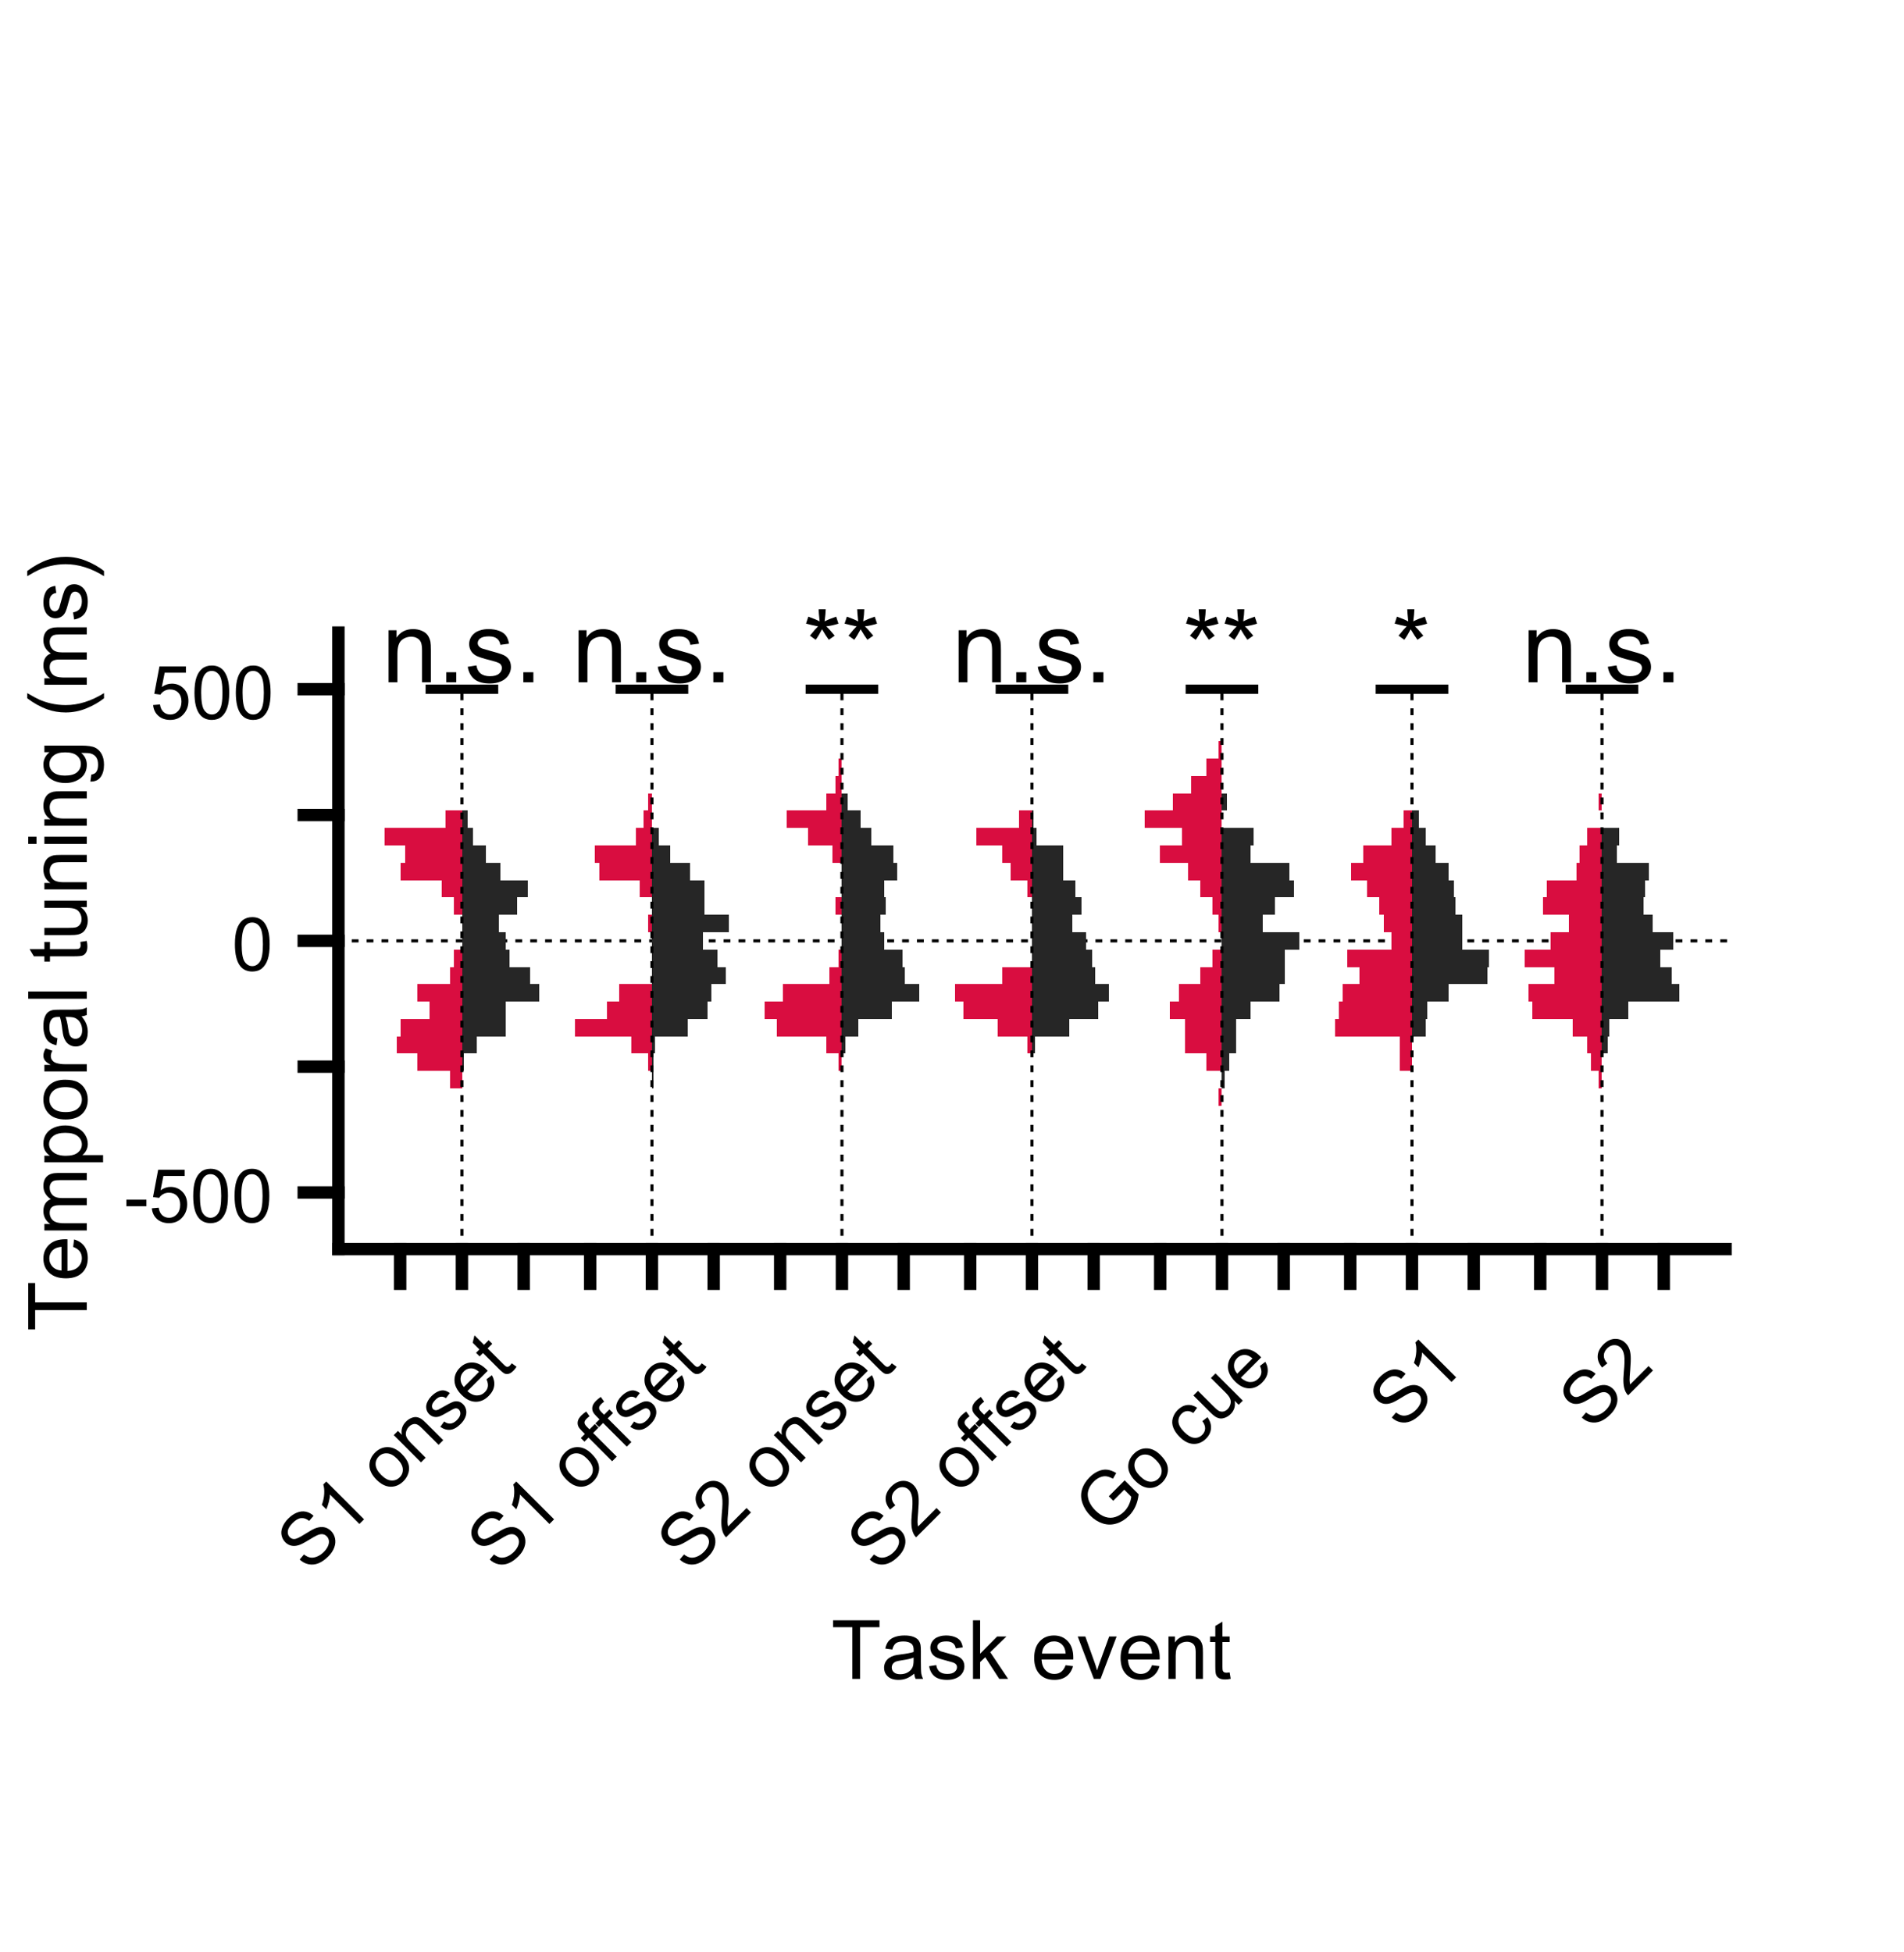 <?xml version="1.0"?>
<!DOCTYPE svg PUBLIC '-//W3C//DTD SVG 1.0//EN'
          'http://www.w3.org/TR/2001/REC-SVG-20010904/DTD/svg10.dtd'>
<svg xmlns:xlink="http://www.w3.org/1999/xlink" style="fill-opacity:1; color-rendering:auto; color-interpolation:auto; text-rendering:auto; stroke:black; stroke-linecap:square; stroke-miterlimit:10; shape-rendering:auto; stroke-opacity:1; fill:black; stroke-dasharray:none; font-weight:normal; stroke-width:1; font-family:'Dialog'; font-style:normal; stroke-linejoin:miter; font-size:12px; stroke-dashoffset:0; image-rendering:auto;" width="512" height="525" xmlns="http://www.w3.org/2000/svg"
><rect width="100%" height="100%" fill="#808080" stroke="none"/><!--Generated by the Batik Graphics2D SVG Generator--><defs id="genericDefs"
  /><g
  ><defs id="defs1"
    ><clipPath clipPathUnits="userSpaceOnUse" id="clipPath1"
      ><path d="M0 0 L512 0 L512 525 L0 525 L0 0 Z"
      /></clipPath
    ></defs
    ><g style="fill:white; stroke:white;"
    ><rect x="0" y="0" width="512" style="clip-path:url(#clipPath1); stroke:none;" height="525"
    /></g
    ><g style="fill:white; text-rendering:optimizeSpeed; color-rendering:optimizeSpeed; image-rendering:optimizeSpeed; shape-rendering:crispEdges; stroke:white; color-interpolation:sRGB;"
    ><rect x="0" width="512" height="525" y="0" style="stroke:none;"
    /></g
    ><g style="stroke-linecap:butt; text-rendering:geometricPrecision; image-rendering:optimizeQuality; color-rendering:optimizeQuality; stroke-linejoin:bevel; stroke-dasharray:1,3; color-interpolation:linearRGB; stroke-width:0.833; stroke-miterlimit:1;"
    ><line y2="253" style="fill:none;" x1="91" x2="464" y1="253"
    /></g
    ><g style="fill:rgb(38,38,38); text-rendering:optimizeSpeed; color-rendering:optimizeSpeed; image-rendering:optimizeSpeed; shape-rendering:crispEdges; stroke:rgb(38,38,38); color-interpolation:sRGB;"
    ><path style="stroke:none;" d="M128.166 283.332 L128.166 278.666 L136.074 278.666 L136.074 273.999 L136.074 269.333 L144.97 269.333 L144.97 264.666 L142.499 264.666 L142.499 260 L137.062 260 L137.062 255.333 L136.074 255.333 L136.074 250.667 L134.097 250.667 L134.097 246 L139.039 246 L139.039 241.334 L142.005 241.334 L142.005 236.667 L134.591 236.667 L134.591 232.001 L130.637 232.001 L130.637 227.334 L127.178 227.334 L127.178 222.668 L125.695 222.668 L125.695 218.001 L124.212 218.001 L124.212 287.999 L124.707 287.999 L124.707 283.332 Z"
      /><path d="M115.472 273.999 L107.825 273.999 L107.825 278.666 L106.732 278.666 L106.732 283.332 L112.195 283.332 L112.195 287.999 L120.935 287.999 L120.935 292.665 L124.212 292.665 L124.212 255.333 L122.027 255.333 L122.027 260 L120.935 260 L120.935 264.666 L112.195 264.666 L112.195 269.333 L115.472 269.333 ZM119.842 222.668 L103.455 222.668 L103.455 227.334 L108.917 227.334 L108.917 232.001 L107.825 232.001 L107.825 236.667 L118.75 236.667 L118.75 241.334 L122.027 241.334 L122.027 246 L124.212 246 L124.212 218.001 L119.842 218.001 Z" style="fill:rgb(217,13,64); stroke:none;"
      /><path style="stroke:none;" d="M175.308 292.665 L175.75 292.665 L175.75 287.999 L175.75 283.332 L176.191 283.332 L176.191 278.666 L185.025 278.666 L185.025 273.999 L190.324 273.999 L190.324 269.333 L191.208 269.333 L191.208 264.666 L195.183 264.666 L195.183 260 L192.974 260 L192.974 255.333 L189 255.333 L189 250.667 L196.066 250.667 L196.066 246 L189.441 246 L189.441 241.334 L189.441 236.667 L185.466 236.667 L185.466 232.001 L180.166 232.001 L180.166 227.334 L177.075 227.334 L177.075 222.668 L175.308 222.668 Z"
      /><path d="M169.846 283.332 L174.216 283.332 L174.216 287.999 L175.308 287.999 L175.308 264.666 L166.568 264.666 L166.568 269.333 L163.291 269.333 L163.291 273.999 L154.55 273.999 L154.55 278.666 L169.846 278.666 ZM160.013 227.334 L160.013 232.001 L161.106 232.001 L161.106 236.667 L172.031 236.667 L172.031 241.334 L175.308 241.334 L175.308 213.335 L174.216 213.335 L174.216 218.001 L173.123 218.001 L173.123 222.668 L170.938 222.668 L170.938 227.334 ZM175.308 246 L174.216 246 L174.216 250.667 L175.308 250.667 Z" style="fill:rgb(217,13,64); stroke:none;"
      /><path style="stroke:none;" d="M227.393 278.666 L230.852 278.666 L230.852 273.999 L239.748 273.999 L239.748 269.333 L247.162 269.333 L247.162 264.666 L243.208 264.666 L243.208 260 L242.714 260 L242.714 255.333 L237.771 255.333 L237.771 250.667 L236.783 250.667 L236.783 246 L238.266 246 L238.266 241.334 L237.771 241.334 L237.771 236.667 L241.231 236.667 L241.231 232.001 L240.243 232.001 L240.243 227.334 L234.312 227.334 L234.312 222.668 L231.346 222.668 L231.346 218.001 L227.887 218.001 L227.887 213.335 L226.404 213.335 L226.404 283.332 L227.393 283.332 Z"
      /><path d="M205.646 269.333 L205.646 273.999 L208.968 273.999 L208.968 278.666 L222.253 278.666 L222.253 283.332 L225.574 283.332 L225.574 287.999 L226.404 287.999 L226.404 255.333 L225.574 255.333 L225.574 260 L223.083 260 L223.083 264.666 L210.628 264.666 L210.628 269.333 ZM211.459 222.668 L217.271 222.668 L217.271 227.334 L223.913 227.334 L223.913 232.001 L226.404 232.001 L226.404 204.002 L225.574 204.002 L225.574 208.668 L224.744 208.668 L224.744 213.335 L222.253 213.335 L222.253 218.001 L211.459 218.001 ZM224.744 241.334 L224.744 246 L226.404 246 L226.404 241.334 Z" style="fill:rgb(217,13,64); stroke:none;"
      /><path style="stroke:none;" d="M278.33 278.666 L287.464 278.666 L287.464 273.999 L295.352 273.999 L295.352 269.333 L298.258 269.333 L298.258 264.666 L294.521 264.666 L294.521 260 L293.691 260 L293.691 255.333 L292.03 255.333 L292.03 250.667 L288.294 250.667 L288.294 246 L290.785 246 L290.785 241.334 L289.124 241.334 L289.124 236.667 L285.803 236.667 L285.803 232.001 L285.803 227.334 L278.745 227.334 L278.745 222.668 L277.915 222.668 L277.915 218.001 L277.5 218.001 L277.5 283.332 L278.33 283.332 Z"
      /><path d="M256.742 264.666 L256.742 269.333 L259.049 269.333 L259.049 273.999 L268.274 273.999 L268.274 278.666 L276.347 278.666 L276.347 283.332 L277.5 283.332 L277.5 260 L269.428 260 L269.428 264.666 ZM274.04 222.668 L262.508 222.668 L262.508 227.334 L269.428 227.334 L269.428 232.001 L271.734 232.001 L271.734 236.667 L276.347 236.667 L276.347 241.334 L277.5 241.334 L277.5 218.001 L274.04 218.001 Z" style="fill:rgb(217,13,64); stroke:none;"
      /><path style="stroke:none;" d="M328.596 222.668 L328.596 292.665 L329.245 292.665 L329.245 287.999 L330.542 287.999 L330.542 283.332 L332.488 283.332 L332.488 278.666 L332.488 273.999 L336.38 273.999 L336.38 269.333 L344.164 269.333 L344.164 264.666 L345.462 264.666 L345.462 260 L345.462 255.333 L349.354 255.333 L349.354 250.667 L339.623 250.667 L339.623 246 L342.867 246 L342.867 241.334 L348.056 241.334 L348.056 236.667 L346.759 236.667 L346.759 232.001 L336.38 232.001 L336.38 227.334 L337.029 227.334 L337.029 222.668 ZM328.596 218.001 L329.893 218.001 L329.893 213.335 L328.596 213.335 Z"
      /><path d="M319.462 236.667 L322.784 236.667 L322.784 241.334 L326.105 241.334 L326.105 246 L327.766 246 L327.766 250.667 L328.596 250.667 L328.596 199.335 L327.766 199.335 L327.766 204.002 L324.444 204.002 L324.444 208.668 L320.293 208.668 L320.293 213.335 L315.311 213.335 L315.311 218.001 L307.838 218.001 L307.838 222.668 L317.802 222.668 L317.802 227.334 L311.99 227.334 L311.99 232.001 L319.462 232.001 ZM322.784 264.666 L316.972 264.666 L316.972 269.333 L314.481 269.333 L314.481 273.999 L318.632 273.999 L318.632 278.666 L318.632 283.332 L324.444 283.332 L324.444 287.999 L328.596 287.999 L328.596 255.333 L326.105 255.333 L326.105 260 L322.784 260 ZM328.596 297.332 L328.596 292.665 L327.766 292.665 L327.766 297.332 Z" style="fill:rgb(217,13,64); stroke:none;"
      /><path style="stroke:none;" d="M383.753 269.333 L389.619 269.333 L389.619 264.666 L399.998 264.666 L399.998 260 L400.45 260 L400.45 255.333 L393.229 255.333 L393.229 250.667 L393.229 246 L391.424 246 L391.424 241.334 L390.973 241.334 L390.973 236.667 L389.619 236.667 L389.619 232.001 L386.009 232.001 L386.009 227.334 L383.302 227.334 L383.302 222.668 L381.497 222.668 L381.497 218.001 L379.692 218.001 L379.692 278.666 L383.302 278.666 L383.302 273.999 L383.753 273.999 Z"
      /><path d="M362.212 255.333 L362.212 260 L365.489 260 L365.489 264.666 L361.119 264.666 L361.119 269.333 L360.027 269.333 L360.027 273.999 L358.934 273.999 L358.934 278.666 L376.414 278.666 L376.414 283.332 L376.414 287.999 L379.692 287.999 L379.692 218.001 L377.507 218.001 L377.507 222.668 L374.229 222.668 L374.229 227.334 L366.582 227.334 L366.582 232.001 L363.304 232.001 L363.304 236.667 L367.674 236.667 L367.674 241.334 L370.952 241.334 L370.952 246 L372.044 246 L372.044 250.667 L374.229 250.667 L374.229 255.333 Z" style="fill:rgb(217,13,64); stroke:none;"
      /><path style="stroke:none;" d="M432.813 273.999 L437.876 273.999 L437.876 269.333 L451.545 269.333 L451.545 264.666 L449.52 264.666 L449.52 260 L446.483 260 L446.483 255.333 L450.026 255.333 L450.026 250.667 L444.457 250.667 L444.457 246 L441.926 246 L441.926 241.334 L442.432 241.334 L442.432 236.667 L443.445 236.667 L443.445 232.001 L434.838 232.001 L434.838 227.334 L435.344 227.334 L435.344 222.668 L430.788 222.668 L430.788 283.332 L432.307 283.332 L432.307 278.666 L432.813 278.666 Z"
      /><path d="M410.03 260 L417.938 260 L417.938 264.666 L411.018 264.666 L411.018 269.333 L412.007 269.333 L412.007 273.999 L422.88 273.999 L422.88 278.666 L426.834 278.666 L426.834 283.332 L427.822 283.332 L427.822 287.999 L429.799 287.999 L429.799 292.665 L430.788 292.665 L430.788 222.668 L426.834 222.668 L426.834 227.334 L424.857 227.334 L424.857 232.001 L423.868 232.001 L423.868 236.667 L415.961 236.667 L415.961 241.334 L414.972 241.334 L414.972 246 L421.892 246 L421.892 250.667 L416.949 250.667 L416.949 255.333 L410.03 255.333 ZM429.799 213.335 L429.799 218.001 L430.788 218.001 L430.788 213.335 ZM119.842 222.668 L103.455 222.668 L103.455 227.334 L108.917 227.334 L108.917 232.001 L107.825 232.001 L107.825 236.667 L118.75 236.667 L118.75 241.334 L122.027 241.334 L122.027 246 L124.212 246 L124.212 218.001 L119.842 218.001 ZM160.013 227.334 L160.013 232.001 L161.106 232.001 L161.106 236.667 L172.031 236.667 L172.031 241.334 L175.308 241.334 L175.308 213.335 L174.216 213.335 L174.216 218.001 L173.123 218.001 L173.123 222.668 L170.938 222.668 L170.938 227.334 ZM174.216 246 L174.216 250.667 L175.308 250.667 L175.308 246 ZM211.459 218.001 L211.459 222.668 L217.271 222.668 L217.271 227.334 L223.913 227.334 L223.913 232.001 L226.404 232.001 L226.404 204.002 L225.574 204.002 L225.574 208.668 L224.744 208.668 L224.744 213.335 L222.253 213.335 L222.253 218.001 ZM224.744 246 L226.404 246 L226.404 241.334 L224.744 241.334 ZM262.508 222.668 L262.508 227.334 L269.428 227.334 L269.428 232.001 L271.734 232.001 L271.734 236.667 L276.347 236.667 L276.347 241.334 L277.5 241.334 L277.5 218.001 L274.04 218.001 L274.04 222.668 ZM315.311 218.001 L307.838 218.001 L307.838 222.668 L317.802 222.668 L317.802 227.334 L311.99 227.334 L311.99 232.001 L319.462 232.001 L319.462 236.667 L322.784 236.667 L322.784 241.334 L326.105 241.334 L326.105 246 L327.766 246 L327.766 250.667 L328.596 250.667 L328.596 199.335 L327.766 199.335 L327.766 204.002 L324.444 204.002 L324.444 208.668 L320.293 208.668 L320.293 213.335 L315.311 213.335 ZM327.766 260 L327.766 264.666 L328.596 264.666 L328.596 260 Z" style="fill:rgb(217,13,64); stroke:none;"
    /></g
    ><g style="stroke-linecap:butt; text-rendering:geometricPrecision; image-rendering:optimizeQuality; color-rendering:optimizeQuality; stroke-linejoin:bevel; stroke-dasharray:1,3; color-interpolation:linearRGB; stroke-width:0.833; stroke-miterlimit:1;"
    ><line y2="185.336" style="fill:none;" x1="124.212" x2="124.212" y1="335.889"
    /></g
    ><g style="stroke-linecap:butt; text-rendering:geometricPrecision; color-rendering:optimizeQuality; image-rendering:optimizeQuality; stroke-linejoin:round; color-interpolation:linearRGB; stroke-width:2.5;"
    ><line y2="185.336" style="fill:none;" x1="115.696" x2="132.728" y1="185.336"
    /></g
    ><g transform="translate(124.212,189.48)" style="font-size:26.667px; text-rendering:geometricPrecision; color-rendering:optimizeQuality; image-rendering:optimizeQuality; font-family:'SansSerif'; color-interpolation:linearRGB;"
    ><path style="stroke:none;" d="M-19.719 -6 L-19.719 -20 L-17.578 -20 L-17.578 -18.016 Q-16.047 -20.312 -13.125 -20.312 Q-11.859 -20.312 -10.797 -19.859 Q-9.734 -19.406 -9.211 -18.672 Q-8.688 -17.938 -8.469 -16.922 Q-8.344 -16.25 -8.344 -14.609 L-8.344 -6 L-10.719 -6 L-10.719 -14.516 Q-10.719 -15.969 -10.992 -16.688 Q-11.266 -17.406 -11.977 -17.836 Q-12.688 -18.266 -13.625 -18.266 Q-15.141 -18.266 -16.242 -17.305 Q-17.344 -16.344 -17.344 -13.641 L-17.344 -6 L-19.719 -6 ZM-4.222 -6 L-4.222 -8.703 L-1.519 -8.703 L-1.519 -6 L-4.222 -6 ZM1.559 -10.172 L3.903 -10.547 Q4.106 -9.141 5.012 -8.391 Q5.918 -7.641 7.528 -7.641 Q9.168 -7.641 9.957 -8.305 Q10.746 -8.969 10.746 -9.859 Q10.746 -10.672 10.059 -11.125 Q9.559 -11.438 7.622 -11.938 Q5.012 -12.594 4.004 -13.07 Q2.997 -13.547 2.473 -14.398 Q1.95 -15.25 1.95 -16.281 Q1.95 -17.219 2.379 -18.016 Q2.809 -18.812 3.559 -19.344 Q4.106 -19.75 5.059 -20.031 Q6.012 -20.312 7.106 -20.312 Q8.762 -20.312 10.004 -19.844 Q11.246 -19.375 11.84 -18.562 Q12.434 -17.75 12.668 -16.391 L10.34 -16.078 Q10.184 -17.156 9.426 -17.758 Q8.668 -18.359 7.278 -18.359 Q5.653 -18.359 4.95 -17.82 Q4.247 -17.281 4.247 -16.562 Q4.247 -16.094 4.543 -15.734 Q4.825 -15.344 5.45 -15.094 Q5.809 -14.969 7.543 -14.484 Q10.059 -13.812 11.059 -13.391 Q12.059 -12.969 12.621 -12.148 Q13.184 -11.328 13.184 -10.109 Q13.184 -8.922 12.496 -7.875 Q11.809 -6.828 10.504 -6.258 Q9.2 -5.688 7.543 -5.688 Q4.825 -5.688 3.387 -6.82 Q1.95 -7.953 1.559 -10.172 ZM16.512 -6 L16.512 -8.703 L19.215 -8.703 L19.215 -6 L16.512 -6 Z"
    /></g
    ><g style="stroke-linecap:butt; text-rendering:geometricPrecision; image-rendering:optimizeQuality; color-rendering:optimizeQuality; stroke-linejoin:bevel; stroke-dasharray:1,3; color-interpolation:linearRGB; stroke-width:0.833; stroke-miterlimit:1;"
    ><line y2="185.336" style="fill:none;" x1="175.308" x2="175.308" y1="335.889"
    /></g
    ><g style="stroke-linecap:butt; text-rendering:geometricPrecision; color-rendering:optimizeQuality; image-rendering:optimizeQuality; stroke-linejoin:round; color-interpolation:linearRGB; stroke-width:2.5;"
    ><line y2="185.336" style="fill:none;" x1="166.792" x2="183.824" y1="185.336"
    /></g
    ><g transform="translate(175.308,189.48)" style="font-size:26.667px; text-rendering:geometricPrecision; color-rendering:optimizeQuality; image-rendering:optimizeQuality; font-family:'SansSerif'; color-interpolation:linearRGB;"
    ><path style="stroke:none;" d="M-19.719 -6 L-19.719 -20 L-17.578 -20 L-17.578 -18.016 Q-16.047 -20.312 -13.125 -20.312 Q-11.859 -20.312 -10.797 -19.859 Q-9.734 -19.406 -9.211 -18.672 Q-8.688 -17.938 -8.469 -16.922 Q-8.344 -16.25 -8.344 -14.609 L-8.344 -6 L-10.719 -6 L-10.719 -14.516 Q-10.719 -15.969 -10.992 -16.688 Q-11.266 -17.406 -11.977 -17.836 Q-12.688 -18.266 -13.625 -18.266 Q-15.141 -18.266 -16.242 -17.305 Q-17.344 -16.344 -17.344 -13.641 L-17.344 -6 L-19.719 -6 ZM-4.222 -6 L-4.222 -8.703 L-1.519 -8.703 L-1.519 -6 L-4.222 -6 ZM1.559 -10.172 L3.903 -10.547 Q4.106 -9.141 5.012 -8.391 Q5.918 -7.641 7.528 -7.641 Q9.168 -7.641 9.957 -8.305 Q10.746 -8.969 10.746 -9.859 Q10.746 -10.672 10.059 -11.125 Q9.559 -11.438 7.622 -11.938 Q5.012 -12.594 4.004 -13.07 Q2.997 -13.547 2.473 -14.398 Q1.95 -15.25 1.95 -16.281 Q1.95 -17.219 2.379 -18.016 Q2.809 -18.812 3.559 -19.344 Q4.106 -19.75 5.059 -20.031 Q6.012 -20.312 7.106 -20.312 Q8.762 -20.312 10.004 -19.844 Q11.246 -19.375 11.84 -18.562 Q12.434 -17.75 12.668 -16.391 L10.34 -16.078 Q10.184 -17.156 9.426 -17.758 Q8.668 -18.359 7.278 -18.359 Q5.653 -18.359 4.95 -17.82 Q4.247 -17.281 4.247 -16.562 Q4.247 -16.094 4.543 -15.734 Q4.825 -15.344 5.45 -15.094 Q5.809 -14.969 7.543 -14.484 Q10.059 -13.812 11.059 -13.391 Q12.059 -12.969 12.621 -12.148 Q13.184 -11.328 13.184 -10.109 Q13.184 -8.922 12.496 -7.875 Q11.809 -6.828 10.504 -6.258 Q9.2 -5.688 7.543 -5.688 Q4.825 -5.688 3.387 -6.82 Q1.95 -7.953 1.559 -10.172 ZM16.512 -6 L16.512 -8.703 L19.215 -8.703 L19.215 -6 L16.512 -6 Z"
    /></g
    ><g style="stroke-linecap:butt; text-rendering:geometricPrecision; image-rendering:optimizeQuality; color-rendering:optimizeQuality; stroke-linejoin:bevel; stroke-dasharray:1,3; color-interpolation:linearRGB; stroke-width:0.833; stroke-miterlimit:1;"
    ><line y2="185.336" style="fill:none;" x1="226.404" x2="226.404" y1="335.889"
    /></g
    ><g style="stroke-linecap:butt; text-rendering:geometricPrecision; color-rendering:optimizeQuality; image-rendering:optimizeQuality; stroke-linejoin:round; color-interpolation:linearRGB; stroke-width:2.5;"
    ><line y2="185.336" style="fill:none;" x1="217.888" x2="234.92" y1="185.336"
    /></g
    ><g transform="translate(226.404,189.48)" style="font-size:26.667px; text-rendering:geometricPrecision; color-rendering:optimizeQuality; image-rendering:optimizeQuality; font-family:'SansSerif'; color-interpolation:linearRGB;"
    ><path style="stroke:none;" d="M-9.656 -21.781 L-9.047 -23.656 Q-6.953 -22.922 -6 -22.375 Q-6.25 -24.766 -6.266 -25.656 L-4.359 -25.656 Q-4.391 -24.359 -4.656 -22.391 Q-3.297 -23.078 -1.547 -23.656 L-0.938 -21.781 Q-2.609 -21.234 -4.219 -21.047 Q-3.422 -20.344 -1.953 -18.547 L-3.531 -17.438 Q-4.297 -18.469 -5.344 -20.266 Q-6.328 -18.406 -7.062 -17.438 L-8.609 -18.547 Q-7.078 -20.438 -6.422 -21.047 Q-8.125 -21.375 -9.656 -21.781 ZM0.717 -21.781 L1.327 -23.656 Q3.42 -22.922 4.374 -22.375 Q4.124 -24.766 4.108 -25.656 L6.014 -25.656 Q5.983 -24.359 5.717 -22.391 Q7.077 -23.078 8.827 -23.656 L9.436 -21.781 Q7.764 -21.234 6.155 -21.047 Q6.952 -20.344 8.42 -18.547 L6.842 -17.438 Q6.077 -18.469 5.03 -20.266 Q4.045 -18.406 3.311 -17.438 L1.764 -18.547 Q3.295 -20.438 3.952 -21.047 Q2.249 -21.375 0.717 -21.781 Z"
    /></g
    ><g style="stroke-linecap:butt; text-rendering:geometricPrecision; image-rendering:optimizeQuality; color-rendering:optimizeQuality; stroke-linejoin:bevel; stroke-dasharray:1,3; color-interpolation:linearRGB; stroke-width:0.833; stroke-miterlimit:1;"
    ><line y2="185.336" style="fill:none;" x1="277.5" x2="277.5" y1="335.889"
    /></g
    ><g style="stroke-linecap:butt; text-rendering:geometricPrecision; color-rendering:optimizeQuality; image-rendering:optimizeQuality; stroke-linejoin:round; color-interpolation:linearRGB; stroke-width:2.5;"
    ><line y2="185.336" style="fill:none;" x1="268.984" x2="286.016" y1="185.336"
    /></g
    ><g transform="translate(277.5,189.48)" style="font-size:26.667px; text-rendering:geometricPrecision; color-rendering:optimizeQuality; image-rendering:optimizeQuality; font-family:'SansSerif'; color-interpolation:linearRGB;"
    ><path style="stroke:none;" d="M-19.719 -6 L-19.719 -20 L-17.578 -20 L-17.578 -18.016 Q-16.047 -20.312 -13.125 -20.312 Q-11.859 -20.312 -10.797 -19.859 Q-9.734 -19.406 -9.211 -18.672 Q-8.688 -17.938 -8.469 -16.922 Q-8.344 -16.25 -8.344 -14.609 L-8.344 -6 L-10.719 -6 L-10.719 -14.516 Q-10.719 -15.969 -10.992 -16.688 Q-11.266 -17.406 -11.977 -17.836 Q-12.688 -18.266 -13.625 -18.266 Q-15.141 -18.266 -16.242 -17.305 Q-17.344 -16.344 -17.344 -13.641 L-17.344 -6 L-19.719 -6 ZM-4.222 -6 L-4.222 -8.703 L-1.519 -8.703 L-1.519 -6 L-4.222 -6 ZM1.559 -10.172 L3.903 -10.547 Q4.106 -9.141 5.012 -8.391 Q5.918 -7.641 7.528 -7.641 Q9.168 -7.641 9.957 -8.305 Q10.746 -8.969 10.746 -9.859 Q10.746 -10.672 10.059 -11.125 Q9.559 -11.438 7.622 -11.938 Q5.012 -12.594 4.004 -13.07 Q2.997 -13.547 2.473 -14.398 Q1.95 -15.25 1.95 -16.281 Q1.95 -17.219 2.379 -18.016 Q2.809 -18.812 3.559 -19.344 Q4.106 -19.75 5.059 -20.031 Q6.012 -20.312 7.106 -20.312 Q8.762 -20.312 10.004 -19.844 Q11.246 -19.375 11.84 -18.562 Q12.434 -17.75 12.668 -16.391 L10.34 -16.078 Q10.184 -17.156 9.426 -17.758 Q8.668 -18.359 7.278 -18.359 Q5.653 -18.359 4.95 -17.82 Q4.247 -17.281 4.247 -16.562 Q4.247 -16.094 4.543 -15.734 Q4.825 -15.344 5.45 -15.094 Q5.809 -14.969 7.543 -14.484 Q10.059 -13.812 11.059 -13.391 Q12.059 -12.969 12.621 -12.148 Q13.184 -11.328 13.184 -10.109 Q13.184 -8.922 12.496 -7.875 Q11.809 -6.828 10.504 -6.258 Q9.2 -5.688 7.543 -5.688 Q4.825 -5.688 3.387 -6.82 Q1.95 -7.953 1.559 -10.172 ZM16.512 -6 L16.512 -8.703 L19.215 -8.703 L19.215 -6 L16.512 -6 Z"
    /></g
    ><g style="stroke-linecap:butt; text-rendering:geometricPrecision; image-rendering:optimizeQuality; color-rendering:optimizeQuality; stroke-linejoin:bevel; stroke-dasharray:1,3; color-interpolation:linearRGB; stroke-width:0.833; stroke-miterlimit:1;"
    ><line y2="185.336" style="fill:none;" x1="328.596" x2="328.596" y1="335.889"
    /></g
    ><g style="stroke-linecap:butt; text-rendering:geometricPrecision; color-rendering:optimizeQuality; image-rendering:optimizeQuality; stroke-linejoin:round; color-interpolation:linearRGB; stroke-width:2.5;"
    ><line y2="185.336" style="fill:none;" x1="320.08" x2="337.112" y1="185.336"
    /></g
    ><g transform="translate(328.596,189.48)" style="font-size:26.667px; text-rendering:geometricPrecision; color-rendering:optimizeQuality; image-rendering:optimizeQuality; font-family:'SansSerif'; color-interpolation:linearRGB;"
    ><path style="stroke:none;" d="M-9.656 -21.781 L-9.047 -23.656 Q-6.953 -22.922 -6 -22.375 Q-6.25 -24.766 -6.266 -25.656 L-4.359 -25.656 Q-4.391 -24.359 -4.656 -22.391 Q-3.297 -23.078 -1.547 -23.656 L-0.938 -21.781 Q-2.609 -21.234 -4.219 -21.047 Q-3.422 -20.344 -1.953 -18.547 L-3.531 -17.438 Q-4.297 -18.469 -5.344 -20.266 Q-6.328 -18.406 -7.062 -17.438 L-8.609 -18.547 Q-7.078 -20.438 -6.422 -21.047 Q-8.125 -21.375 -9.656 -21.781 ZM0.717 -21.781 L1.327 -23.656 Q3.42 -22.922 4.374 -22.375 Q4.124 -24.766 4.108 -25.656 L6.014 -25.656 Q5.983 -24.359 5.717 -22.391 Q7.077 -23.078 8.827 -23.656 L9.436 -21.781 Q7.764 -21.234 6.155 -21.047 Q6.952 -20.344 8.42 -18.547 L6.842 -17.438 Q6.077 -18.469 5.03 -20.266 Q4.045 -18.406 3.311 -17.438 L1.764 -18.547 Q3.295 -20.438 3.952 -21.047 Q2.249 -21.375 0.717 -21.781 Z"
    /></g
    ><g style="stroke-linecap:butt; text-rendering:geometricPrecision; image-rendering:optimizeQuality; color-rendering:optimizeQuality; stroke-linejoin:bevel; stroke-dasharray:1,3; color-interpolation:linearRGB; stroke-width:0.833; stroke-miterlimit:1;"
    ><line y2="185.336" style="fill:none;" x1="379.692" x2="379.692" y1="335.889"
    /></g
    ><g style="stroke-linecap:butt; text-rendering:geometricPrecision; color-rendering:optimizeQuality; image-rendering:optimizeQuality; stroke-linejoin:round; color-interpolation:linearRGB; stroke-width:2.5;"
    ><line y2="185.336" style="fill:none;" x1="371.176" x2="388.208" y1="185.336"
    /></g
    ><g transform="translate(379.692,189.48)" style="font-size:26.667px; text-rendering:geometricPrecision; color-rendering:optimizeQuality; image-rendering:optimizeQuality; font-family:'SansSerif'; color-interpolation:linearRGB;"
    ><path style="stroke:none;" d="M-4.656 -21.781 L-4.047 -23.656 Q-1.953 -22.922 -1 -22.375 Q-1.25 -24.766 -1.266 -25.656 L0.641 -25.656 Q0.609 -24.359 0.344 -22.391 Q1.703 -23.078 3.453 -23.656 L4.062 -21.781 Q2.391 -21.234 0.781 -21.047 Q1.578 -20.344 3.047 -18.547 L1.469 -17.438 Q0.703 -18.469 -0.344 -20.266 Q-1.328 -18.406 -2.062 -17.438 L-3.609 -18.547 Q-2.078 -20.438 -1.422 -21.047 Q-3.125 -21.375 -4.656 -21.781 Z"
    /></g
    ><g style="stroke-linecap:butt; text-rendering:geometricPrecision; image-rendering:optimizeQuality; color-rendering:optimizeQuality; stroke-linejoin:bevel; stroke-dasharray:1,3; color-interpolation:linearRGB; stroke-width:0.833; stroke-miterlimit:1;"
    ><line y2="185.336" style="fill:none;" x1="430.788" x2="430.788" y1="335.889"
    /></g
    ><g style="stroke-linecap:butt; text-rendering:geometricPrecision; color-rendering:optimizeQuality; image-rendering:optimizeQuality; stroke-linejoin:round; color-interpolation:linearRGB; stroke-width:2.5;"
    ><line y2="185.336" style="fill:none;" x1="422.272" x2="439.304" y1="185.336"
    /></g
    ><g transform="translate(430.788,189.48)" style="font-size:26.667px; text-rendering:geometricPrecision; color-rendering:optimizeQuality; image-rendering:optimizeQuality; font-family:'SansSerif'; color-interpolation:linearRGB;"
    ><path style="stroke:none;" d="M-19.719 -6 L-19.719 -20 L-17.578 -20 L-17.578 -18.016 Q-16.047 -20.312 -13.125 -20.312 Q-11.859 -20.312 -10.797 -19.859 Q-9.734 -19.406 -9.211 -18.672 Q-8.688 -17.938 -8.469 -16.922 Q-8.344 -16.25 -8.344 -14.609 L-8.344 -6 L-10.719 -6 L-10.719 -14.516 Q-10.719 -15.969 -10.992 -16.688 Q-11.266 -17.406 -11.977 -17.836 Q-12.688 -18.266 -13.625 -18.266 Q-15.141 -18.266 -16.242 -17.305 Q-17.344 -16.344 -17.344 -13.641 L-17.344 -6 L-19.719 -6 ZM-4.222 -6 L-4.222 -8.703 L-1.519 -8.703 L-1.519 -6 L-4.222 -6 ZM1.559 -10.172 L3.903 -10.547 Q4.106 -9.141 5.012 -8.391 Q5.918 -7.641 7.528 -7.641 Q9.168 -7.641 9.957 -8.305 Q10.746 -8.969 10.746 -9.859 Q10.746 -10.672 10.059 -11.125 Q9.559 -11.438 7.622 -11.938 Q5.012 -12.594 4.004 -13.07 Q2.997 -13.547 2.473 -14.398 Q1.95 -15.25 1.95 -16.281 Q1.95 -17.219 2.379 -18.016 Q2.809 -18.812 3.559 -19.344 Q4.106 -19.75 5.059 -20.031 Q6.012 -20.312 7.106 -20.312 Q8.762 -20.312 10.004 -19.844 Q11.246 -19.375 11.84 -18.562 Q12.434 -17.75 12.668 -16.391 L10.34 -16.078 Q10.184 -17.156 9.426 -17.758 Q8.668 -18.359 7.278 -18.359 Q5.653 -18.359 4.95 -17.82 Q4.247 -17.281 4.247 -16.562 Q4.247 -16.094 4.543 -15.734 Q4.825 -15.344 5.45 -15.094 Q5.809 -14.969 7.543 -14.484 Q10.059 -13.812 11.059 -13.391 Q12.059 -12.969 12.621 -12.148 Q13.184 -11.328 13.184 -10.109 Q13.184 -8.922 12.496 -7.875 Q11.809 -6.828 10.504 -6.258 Q9.2 -5.688 7.543 -5.688 Q4.825 -5.688 3.387 -6.82 Q1.95 -7.953 1.559 -10.172 ZM16.512 -6 L16.512 -8.703 L19.215 -8.703 L19.215 -6 L16.512 -6 Z"
    /></g
    ><g style="text-rendering:geometricPrecision; stroke-width:3.333; color-interpolation:linearRGB; color-rendering:optimizeQuality; image-rendering:optimizeQuality; stroke-linejoin:round;"
    ><line y2="335.889" style="fill:none;" x1="91" x2="464" y1="335.889"
      /><line y2="345.214" style="fill:none;" x1="107.606" x2="107.606" y1="335.889"
      /><line y2="345.214" style="fill:none;" x1="124.212" x2="124.212" y1="335.889"
      /><line y2="345.214" style="fill:none;" x1="140.819" x2="140.819" y1="335.889"
      /><line y2="345.214" style="fill:none;" x1="158.702" x2="158.702" y1="335.889"
      /><line y2="345.214" style="fill:none;" x1="175.308" x2="175.308" y1="335.889"
      /><line y2="345.214" style="fill:none;" x1="191.914" x2="191.914" y1="335.889"
      /><line y2="345.214" style="fill:none;" x1="209.798" x2="209.798" y1="335.889"
      /><line y2="345.214" style="fill:none;" x1="226.404" x2="226.404" y1="335.889"
      /><line y2="345.214" style="fill:none;" x1="243.01" x2="243.01" y1="335.889"
      /><line y2="345.214" style="fill:none;" x1="260.894" x2="260.894" y1="335.889"
      /><line y2="345.214" style="fill:none;" x1="277.5" x2="277.5" y1="335.889"
      /><line y2="345.214" style="fill:none;" x1="294.106" x2="294.106" y1="335.889"
      /><line y2="345.214" style="fill:none;" x1="311.99" x2="311.99" y1="335.889"
      /><line y2="345.214" style="fill:none;" x1="328.596" x2="328.596" y1="335.889"
      /><line y2="345.214" style="fill:none;" x1="345.202" x2="345.202" y1="335.889"
      /><line y2="345.214" style="fill:none;" x1="363.086" x2="363.086" y1="335.889"
      /><line y2="345.214" style="fill:none;" x1="379.692" x2="379.692" y1="335.889"
      /><line y2="345.214" style="fill:none;" x1="396.298" x2="396.298" y1="335.889"
      /><line y2="345.214" style="fill:none;" x1="414.182" x2="414.182" y1="335.889"
      /><line y2="345.214" style="fill:none;" x1="430.788" x2="430.788" y1="335.889"
      /><line y2="345.214" style="fill:none;" x1="447.394" x2="447.394" y1="335.889"
    /></g
    ><g transform="translate(124.212,352.547) rotate(-45)" style="font-size:20px; text-rendering:geometricPrecision; color-rendering:optimizeQuality; image-rendering:optimizeQuality; font-family:'SansSerif'; color-interpolation:linearRGB;"
    ><path style="stroke:none;" d="M-78.094 16.406 L-76.312 16.25 Q-76.188 17.312 -75.727 18 Q-75.266 18.688 -74.289 19.117 Q-73.312 19.547 -72.078 19.547 Q-71 19.547 -70.172 19.227 Q-69.344 18.906 -68.938 18.344 Q-68.531 17.781 -68.531 17.109 Q-68.531 16.438 -68.922 15.938 Q-69.312 15.438 -70.203 15.094 Q-70.781 14.859 -72.758 14.391 Q-74.734 13.922 -75.516 13.5 Q-76.547 12.969 -77.047 12.172 Q-77.547 11.375 -77.547 10.391 Q-77.547 9.297 -76.938 8.359 Q-76.328 7.422 -75.141 6.93 Q-73.953 6.438 -72.516 6.438 Q-70.922 6.438 -69.703 6.953 Q-68.484 7.469 -67.836 8.461 Q-67.188 9.453 -67.141 10.719 L-68.953 10.859 Q-69.094 9.5 -69.938 8.805 Q-70.781 8.109 -72.438 8.109 Q-74.156 8.109 -74.945 8.742 Q-75.734 9.375 -75.734 10.25 Q-75.734 11.031 -75.172 11.531 Q-74.625 12.031 -72.312 12.547 Q-70 13.062 -69.141 13.453 Q-67.891 14.031 -67.297 14.914 Q-66.703 15.797 -66.703 16.953 Q-66.703 18.094 -67.359 19.109 Q-68.016 20.125 -69.242 20.688 Q-70.469 21.25 -72 21.25 Q-73.938 21.25 -75.25 20.68 Q-76.562 20.109 -77.312 18.969 Q-78.062 17.828 -78.094 16.406 ZM-58.207 21 L-59.973 21 L-59.973 9.797 Q-60.598 10.406 -61.629 11.008 Q-62.66 11.609 -63.488 11.922 L-63.488 10.219 Q-62.004 9.531 -60.902 8.539 Q-59.801 7.547 -59.348 6.625 L-58.207 6.625 L-58.207 21 ZM-48.309 15.812 Q-48.309 12.938 -46.715 11.547 Q-45.371 10.391 -43.449 10.391 Q-41.309 10.391 -39.957 11.797 Q-38.605 13.203 -38.605 15.672 Q-38.605 17.672 -39.199 18.82 Q-39.793 19.969 -40.941 20.602 Q-42.09 21.234 -43.449 21.234 Q-45.637 21.234 -46.973 19.836 Q-48.309 18.438 -48.309 15.812 ZM-46.512 15.812 Q-46.512 17.812 -45.645 18.797 Q-44.777 19.781 -43.449 19.781 Q-42.137 19.781 -41.27 18.789 Q-40.402 17.797 -40.402 15.75 Q-40.402 13.828 -41.277 12.836 Q-42.152 11.844 -43.449 11.844 Q-44.777 11.844 -45.645 12.836 Q-46.512 13.828 -46.512 15.812 ZM-36.545 21 L-36.545 10.625 L-34.951 10.625 L-34.951 12.109 Q-33.81 10.391 -31.654 10.391 Q-30.717 10.391 -29.928 10.727 Q-29.139 11.062 -28.748 11.609 Q-28.357 12.156 -28.201 12.906 Q-28.107 13.406 -28.107 14.625 L-28.107 21 L-29.873 21 L-29.873 14.688 Q-29.873 13.609 -30.076 13.078 Q-30.279 12.547 -30.803 12.234 Q-31.326 11.922 -32.029 11.922 Q-33.154 11.922 -33.967 12.633 Q-34.779 13.344 -34.779 15.328 L-34.779 21 L-36.545 21 ZM-26.125 17.906 L-24.375 17.625 Q-24.234 18.672 -23.562 19.227 Q-22.891 19.781 -21.688 19.781 Q-20.484 19.781 -19.898 19.289 Q-19.312 18.797 -19.312 18.141 Q-19.312 17.547 -19.828 17.203 Q-20.188 16.969 -21.625 16.609 Q-23.562 16.109 -24.305 15.758 Q-25.047 15.406 -25.438 14.773 Q-25.828 14.141 -25.828 13.375 Q-25.828 12.688 -25.508 12.094 Q-25.188 11.5 -24.641 11.109 Q-24.234 10.812 -23.523 10.602 Q-22.812 10.391 -22 10.391 Q-20.781 10.391 -19.859 10.742 Q-18.938 11.094 -18.5 11.695 Q-18.062 12.297 -17.891 13.297 L-19.609 13.531 Q-19.734 12.734 -20.297 12.289 Q-20.859 11.844 -21.875 11.844 Q-23.094 11.844 -23.609 12.242 Q-24.125 12.641 -24.125 13.172 Q-24.125 13.516 -23.906 13.797 Q-23.703 14.078 -23.234 14.266 Q-22.969 14.359 -21.688 14.703 Q-19.812 15.203 -19.078 15.523 Q-18.344 15.844 -17.922 16.445 Q-17.5 17.047 -17.5 17.953 Q-17.5 18.828 -18.016 19.609 Q-18.531 20.391 -19.5 20.812 Q-20.469 21.234 -21.688 21.234 Q-23.703 21.234 -24.766 20.391 Q-25.828 19.547 -26.125 17.906 ZM-8.312 17.656 L-6.5 17.891 Q-6.922 19.469 -8.086 20.352 Q-9.25 21.234 -11.062 21.234 Q-13.328 21.234 -14.664 19.836 Q-16 18.438 -16 15.906 Q-16 13.281 -14.656 11.836 Q-13.312 10.391 -11.156 10.391 Q-9.078 10.391 -7.758 11.805 Q-6.438 13.219 -6.438 15.797 Q-6.438 15.953 -6.453 16.266 L-14.188 16.266 Q-14.094 17.969 -13.219 18.875 Q-12.344 19.781 -11.047 19.781 Q-10.078 19.781 -9.398 19.273 Q-8.719 18.766 -8.312 17.656 ZM-14.094 14.812 L-8.297 14.812 Q-8.406 13.516 -8.953 12.859 Q-9.797 11.844 -11.141 11.844 Q-12.344 11.844 -13.172 12.648 Q-14 13.453 -14.094 14.812 ZM-0.455 19.422 L-0.205 20.984 Q-0.94 21.141 -1.533 21.141 Q-2.486 21.141 -3.01 20.836 Q-3.533 20.531 -3.752 20.039 Q-3.971 19.547 -3.971 17.969 L-3.971 12 L-5.252 12 L-5.252 10.625 L-3.971 10.625 L-3.971 8.062 L-2.221 7 L-2.221 10.625 L-0.455 10.625 L-0.455 12 L-2.221 12 L-2.221 18.062 Q-2.221 18.812 -2.127 19.023 Q-2.033 19.234 -1.822 19.367 Q-1.611 19.5 -1.221 19.5 Q-0.94 19.5 -0.455 19.422 Z"
    /></g
    ><g transform="translate(175.308,352.547) rotate(-45)" style="font-size:20px; text-rendering:geometricPrecision; color-rendering:optimizeQuality; image-rendering:optimizeQuality; font-family:'SansSerif'; color-interpolation:linearRGB;"
    ><path style="stroke:none;" d="M-78.094 16.406 L-76.312 16.25 Q-76.188 17.312 -75.727 18 Q-75.266 18.688 -74.289 19.117 Q-73.312 19.547 -72.078 19.547 Q-71 19.547 -70.172 19.227 Q-69.344 18.906 -68.938 18.344 Q-68.531 17.781 -68.531 17.109 Q-68.531 16.438 -68.922 15.938 Q-69.312 15.438 -70.203 15.094 Q-70.781 14.859 -72.758 14.391 Q-74.734 13.922 -75.516 13.5 Q-76.547 12.969 -77.047 12.172 Q-77.547 11.375 -77.547 10.391 Q-77.547 9.297 -76.938 8.359 Q-76.328 7.422 -75.141 6.93 Q-73.953 6.438 -72.516 6.438 Q-70.922 6.438 -69.703 6.953 Q-68.484 7.469 -67.836 8.461 Q-67.188 9.453 -67.141 10.719 L-68.953 10.859 Q-69.094 9.5 -69.938 8.805 Q-70.781 8.109 -72.438 8.109 Q-74.156 8.109 -74.945 8.742 Q-75.734 9.375 -75.734 10.25 Q-75.734 11.031 -75.172 11.531 Q-74.625 12.031 -72.312 12.547 Q-70 13.062 -69.141 13.453 Q-67.891 14.031 -67.297 14.914 Q-66.703 15.797 -66.703 16.953 Q-66.703 18.094 -67.359 19.109 Q-68.016 20.125 -69.242 20.688 Q-70.469 21.25 -72 21.25 Q-73.938 21.25 -75.25 20.68 Q-76.562 20.109 -77.312 18.969 Q-78.062 17.828 -78.094 16.406 ZM-58.207 21 L-59.973 21 L-59.973 9.797 Q-60.598 10.406 -61.629 11.008 Q-62.66 11.609 -63.488 11.922 L-63.488 10.219 Q-62.004 9.531 -60.902 8.539 Q-59.801 7.547 -59.348 6.625 L-58.207 6.625 L-58.207 21 ZM-48.309 15.812 Q-48.309 12.938 -46.715 11.547 Q-45.371 10.391 -43.449 10.391 Q-41.309 10.391 -39.957 11.797 Q-38.605 13.203 -38.605 15.672 Q-38.605 17.672 -39.199 18.82 Q-39.793 19.969 -40.941 20.602 Q-42.09 21.234 -43.449 21.234 Q-45.637 21.234 -46.973 19.836 Q-48.309 18.438 -48.309 15.812 ZM-46.512 15.812 Q-46.512 17.812 -45.645 18.797 Q-44.777 19.781 -43.449 19.781 Q-42.137 19.781 -41.27 18.789 Q-40.402 17.797 -40.402 15.75 Q-40.402 13.828 -41.277 12.836 Q-42.152 11.844 -43.449 11.844 Q-44.777 11.844 -45.645 12.836 Q-46.512 13.828 -46.512 15.812 ZM-36.123 21 L-36.123 12 L-37.67 12 L-37.67 10.625 L-36.123 10.625 L-36.123 9.531 Q-36.123 8.484 -35.935 7.969 Q-35.685 7.281 -35.045 6.859 Q-34.404 6.438 -33.248 6.438 Q-32.498 6.438 -31.607 6.609 L-31.873 8.141 Q-32.42 8.047 -32.904 8.047 Q-33.701 8.047 -34.037 8.391 Q-34.373 8.734 -34.373 9.672 L-34.373 10.625 L-32.342 10.625 L-32.342 12 L-34.373 12 L-34.373 21 L-36.123 21 ZM-30.566 21 L-30.566 12 L-32.113 12 L-32.113 10.625 L-30.566 10.625 L-30.566 9.531 Q-30.566 8.484 -30.379 7.969 Q-30.129 7.281 -29.488 6.859 Q-28.848 6.438 -27.691 6.438 Q-26.941 6.438 -26.051 6.609 L-26.316 8.141 Q-26.863 8.047 -27.348 8.047 Q-28.145 8.047 -28.48 8.391 Q-28.816 8.734 -28.816 9.672 L-28.816 10.625 L-26.785 10.625 L-26.785 12 L-28.816 12 L-28.816 21 L-30.566 21 ZM-26.135 17.906 L-24.385 17.625 Q-24.244 18.672 -23.572 19.227 Q-22.9 19.781 -21.697 19.781 Q-20.494 19.781 -19.908 19.289 Q-19.322 18.797 -19.322 18.141 Q-19.322 17.547 -19.838 17.203 Q-20.197 16.969 -21.635 16.609 Q-23.572 16.109 -24.314 15.758 Q-25.057 15.406 -25.447 14.773 Q-25.838 14.141 -25.838 13.375 Q-25.838 12.688 -25.518 12.094 Q-25.197 11.5 -24.65 11.109 Q-24.244 10.812 -23.533 10.602 Q-22.822 10.391 -22.01 10.391 Q-20.791 10.391 -19.869 10.742 Q-18.947 11.094 -18.51 11.695 Q-18.072 12.297 -17.9 13.297 L-19.619 13.531 Q-19.744 12.734 -20.307 12.289 Q-20.869 11.844 -21.885 11.844 Q-23.104 11.844 -23.619 12.242 Q-24.135 12.641 -24.135 13.172 Q-24.135 13.516 -23.916 13.797 Q-23.713 14.078 -23.244 14.266 Q-22.979 14.359 -21.697 14.703 Q-19.822 15.203 -19.088 15.523 Q-18.354 15.844 -17.932 16.445 Q-17.51 17.047 -17.51 17.953 Q-17.51 18.828 -18.025 19.609 Q-18.541 20.391 -19.51 20.812 Q-20.479 21.234 -21.697 21.234 Q-23.713 21.234 -24.775 20.391 Q-25.838 19.547 -26.135 17.906 ZM-8.322 17.656 L-6.51 17.891 Q-6.932 19.469 -8.096 20.352 Q-9.26 21.234 -11.072 21.234 Q-13.338 21.234 -14.674 19.836 Q-16.01 18.438 -16.01 15.906 Q-16.01 13.281 -14.666 11.836 Q-13.322 10.391 -11.166 10.391 Q-9.088 10.391 -7.768 11.805 Q-6.447 13.219 -6.447 15.797 Q-6.447 15.953 -6.463 16.266 L-14.197 16.266 Q-14.104 17.969 -13.229 18.875 Q-12.354 19.781 -11.057 19.781 Q-10.088 19.781 -9.408 19.273 Q-8.729 18.766 -8.322 17.656 ZM-14.104 14.812 L-8.307 14.812 Q-8.416 13.516 -8.963 12.859 Q-9.807 11.844 -11.15 11.844 Q-12.354 11.844 -13.182 12.648 Q-14.01 13.453 -14.104 14.812 ZM-0.465 19.422 L-0.215 20.984 Q-0.949 21.141 -1.543 21.141 Q-2.496 21.141 -3.019 20.836 Q-3.543 20.531 -3.762 20.039 Q-3.981 19.547 -3.981 17.969 L-3.981 12 L-5.262 12 L-5.262 10.625 L-3.981 10.625 L-3.981 8.062 L-2.231 7 L-2.231 10.625 L-0.465 10.625 L-0.465 12 L-2.231 12 L-2.231 18.062 Q-2.231 18.812 -2.137 19.023 Q-2.043 19.234 -1.832 19.367 Q-1.621 19.5 -1.23 19.5 Q-0.949 19.5 -0.465 19.422 Z"
    /></g
    ><g transform="translate(226.404,352.547) rotate(-45)" style="font-size:20px; text-rendering:geometricPrecision; color-rendering:optimizeQuality; image-rendering:optimizeQuality; font-family:'SansSerif'; color-interpolation:linearRGB;"
    ><path style="stroke:none;" d="M-78.094 16.406 L-76.312 16.25 Q-76.188 17.312 -75.727 18 Q-75.266 18.688 -74.289 19.117 Q-73.312 19.547 -72.078 19.547 Q-71 19.547 -70.172 19.227 Q-69.344 18.906 -68.938 18.344 Q-68.531 17.781 -68.531 17.109 Q-68.531 16.438 -68.922 15.938 Q-69.312 15.438 -70.203 15.094 Q-70.781 14.859 -72.758 14.391 Q-74.734 13.922 -75.516 13.5 Q-76.547 12.969 -77.047 12.172 Q-77.547 11.375 -77.547 10.391 Q-77.547 9.297 -76.938 8.359 Q-76.328 7.422 -75.141 6.93 Q-73.953 6.438 -72.516 6.438 Q-70.922 6.438 -69.703 6.953 Q-68.484 7.469 -67.836 8.461 Q-67.188 9.453 -67.141 10.719 L-68.953 10.859 Q-69.094 9.5 -69.938 8.805 Q-70.781 8.109 -72.438 8.109 Q-74.156 8.109 -74.945 8.742 Q-75.734 9.375 -75.734 10.25 Q-75.734 11.031 -75.172 11.531 Q-74.625 12.031 -72.312 12.547 Q-70 13.062 -69.141 13.453 Q-67.891 14.031 -67.297 14.914 Q-66.703 15.797 -66.703 16.953 Q-66.703 18.094 -67.359 19.109 Q-68.016 20.125 -69.242 20.688 Q-70.469 21.25 -72 21.25 Q-73.938 21.25 -75.25 20.68 Q-76.562 20.109 -77.312 18.969 Q-78.062 17.828 -78.094 16.406 ZM-55.598 19.312 L-55.598 21 L-65.051 21 Q-65.066 20.359 -64.848 19.781 Q-64.488 18.812 -63.691 17.875 Q-62.895 16.938 -61.395 15.703 Q-59.051 13.797 -58.23 12.68 Q-57.41 11.562 -57.41 10.562 Q-57.41 9.516 -58.16 8.797 Q-58.91 8.078 -60.113 8.078 Q-61.379 8.078 -62.145 8.844 Q-62.91 9.609 -62.91 10.953 L-64.723 10.766 Q-64.535 8.75 -63.324 7.688 Q-62.113 6.625 -60.066 6.625 Q-58.02 6.625 -56.816 7.766 Q-55.613 8.906 -55.613 10.594 Q-55.613 11.453 -55.965 12.289 Q-56.316 13.125 -57.129 14.039 Q-57.941 14.953 -59.832 16.562 Q-61.426 17.891 -61.871 18.359 Q-62.316 18.828 -62.613 19.312 L-55.598 19.312 ZM-48.309 15.812 Q-48.309 12.938 -46.715 11.547 Q-45.371 10.391 -43.449 10.391 Q-41.309 10.391 -39.957 11.797 Q-38.605 13.203 -38.605 15.672 Q-38.605 17.672 -39.199 18.82 Q-39.793 19.969 -40.941 20.602 Q-42.09 21.234 -43.449 21.234 Q-45.637 21.234 -46.973 19.836 Q-48.309 18.438 -48.309 15.812 ZM-46.512 15.812 Q-46.512 17.812 -45.645 18.797 Q-44.777 19.781 -43.449 19.781 Q-42.137 19.781 -41.27 18.789 Q-40.402 17.797 -40.402 15.75 Q-40.402 13.828 -41.277 12.836 Q-42.152 11.844 -43.449 11.844 Q-44.777 11.844 -45.645 12.836 Q-46.512 13.828 -46.512 15.812 ZM-36.545 21 L-36.545 10.625 L-34.951 10.625 L-34.951 12.109 Q-33.81 10.391 -31.654 10.391 Q-30.717 10.391 -29.928 10.727 Q-29.139 11.062 -28.748 11.609 Q-28.357 12.156 -28.201 12.906 Q-28.107 13.406 -28.107 14.625 L-28.107 21 L-29.873 21 L-29.873 14.688 Q-29.873 13.609 -30.076 13.078 Q-30.279 12.547 -30.803 12.234 Q-31.326 11.922 -32.029 11.922 Q-33.154 11.922 -33.967 12.633 Q-34.779 13.344 -34.779 15.328 L-34.779 21 L-36.545 21 ZM-26.125 17.906 L-24.375 17.625 Q-24.234 18.672 -23.562 19.227 Q-22.891 19.781 -21.688 19.781 Q-20.484 19.781 -19.898 19.289 Q-19.312 18.797 -19.312 18.141 Q-19.312 17.547 -19.828 17.203 Q-20.188 16.969 -21.625 16.609 Q-23.562 16.109 -24.305 15.758 Q-25.047 15.406 -25.438 14.773 Q-25.828 14.141 -25.828 13.375 Q-25.828 12.688 -25.508 12.094 Q-25.188 11.5 -24.641 11.109 Q-24.234 10.812 -23.523 10.602 Q-22.812 10.391 -22 10.391 Q-20.781 10.391 -19.859 10.742 Q-18.938 11.094 -18.5 11.695 Q-18.062 12.297 -17.891 13.297 L-19.609 13.531 Q-19.734 12.734 -20.297 12.289 Q-20.859 11.844 -21.875 11.844 Q-23.094 11.844 -23.609 12.242 Q-24.125 12.641 -24.125 13.172 Q-24.125 13.516 -23.906 13.797 Q-23.703 14.078 -23.234 14.266 Q-22.969 14.359 -21.688 14.703 Q-19.812 15.203 -19.078 15.523 Q-18.344 15.844 -17.922 16.445 Q-17.5 17.047 -17.5 17.953 Q-17.5 18.828 -18.016 19.609 Q-18.531 20.391 -19.5 20.812 Q-20.469 21.234 -21.688 21.234 Q-23.703 21.234 -24.766 20.391 Q-25.828 19.547 -26.125 17.906 ZM-8.312 17.656 L-6.5 17.891 Q-6.922 19.469 -8.086 20.352 Q-9.25 21.234 -11.062 21.234 Q-13.328 21.234 -14.664 19.836 Q-16 18.438 -16 15.906 Q-16 13.281 -14.656 11.836 Q-13.312 10.391 -11.156 10.391 Q-9.078 10.391 -7.758 11.805 Q-6.438 13.219 -6.438 15.797 Q-6.438 15.953 -6.453 16.266 L-14.188 16.266 Q-14.094 17.969 -13.219 18.875 Q-12.344 19.781 -11.047 19.781 Q-10.078 19.781 -9.398 19.273 Q-8.719 18.766 -8.312 17.656 ZM-14.094 14.812 L-8.297 14.812 Q-8.406 13.516 -8.953 12.859 Q-9.797 11.844 -11.141 11.844 Q-12.344 11.844 -13.172 12.648 Q-14 13.453 -14.094 14.812 ZM-0.455 19.422 L-0.205 20.984 Q-0.94 21.141 -1.533 21.141 Q-2.486 21.141 -3.01 20.836 Q-3.533 20.531 -3.752 20.039 Q-3.971 19.547 -3.971 17.969 L-3.971 12 L-5.252 12 L-5.252 10.625 L-3.971 10.625 L-3.971 8.062 L-2.221 7 L-2.221 10.625 L-0.455 10.625 L-0.455 12 L-2.221 12 L-2.221 18.062 Q-2.221 18.812 -2.127 19.023 Q-2.033 19.234 -1.822 19.367 Q-1.611 19.5 -1.221 19.5 Q-0.94 19.5 -0.455 19.422 Z"
    /></g
    ><g transform="translate(277.5,352.547) rotate(-45)" style="font-size:20px; text-rendering:geometricPrecision; color-rendering:optimizeQuality; image-rendering:optimizeQuality; font-family:'SansSerif'; color-interpolation:linearRGB;"
    ><path style="stroke:none;" d="M-78.094 16.406 L-76.312 16.25 Q-76.188 17.312 -75.727 18 Q-75.266 18.688 -74.289 19.117 Q-73.312 19.547 -72.078 19.547 Q-71 19.547 -70.172 19.227 Q-69.344 18.906 -68.938 18.344 Q-68.531 17.781 -68.531 17.109 Q-68.531 16.438 -68.922 15.938 Q-69.312 15.438 -70.203 15.094 Q-70.781 14.859 -72.758 14.391 Q-74.734 13.922 -75.516 13.5 Q-76.547 12.969 -77.047 12.172 Q-77.547 11.375 -77.547 10.391 Q-77.547 9.297 -76.938 8.359 Q-76.328 7.422 -75.141 6.93 Q-73.953 6.438 -72.516 6.438 Q-70.922 6.438 -69.703 6.953 Q-68.484 7.469 -67.836 8.461 Q-67.188 9.453 -67.141 10.719 L-68.953 10.859 Q-69.094 9.5 -69.938 8.805 Q-70.781 8.109 -72.438 8.109 Q-74.156 8.109 -74.945 8.742 Q-75.734 9.375 -75.734 10.25 Q-75.734 11.031 -75.172 11.531 Q-74.625 12.031 -72.312 12.547 Q-70 13.062 -69.141 13.453 Q-67.891 14.031 -67.297 14.914 Q-66.703 15.797 -66.703 16.953 Q-66.703 18.094 -67.359 19.109 Q-68.016 20.125 -69.242 20.688 Q-70.469 21.25 -72 21.25 Q-73.938 21.25 -75.25 20.68 Q-76.562 20.109 -77.312 18.969 Q-78.062 17.828 -78.094 16.406 ZM-55.598 19.312 L-55.598 21 L-65.051 21 Q-65.066 20.359 -64.848 19.781 Q-64.488 18.812 -63.691 17.875 Q-62.895 16.938 -61.395 15.703 Q-59.051 13.797 -58.23 12.68 Q-57.41 11.562 -57.41 10.562 Q-57.41 9.516 -58.16 8.797 Q-58.91 8.078 -60.113 8.078 Q-61.379 8.078 -62.145 8.844 Q-62.91 9.609 -62.91 10.953 L-64.723 10.766 Q-64.535 8.75 -63.324 7.688 Q-62.113 6.625 -60.066 6.625 Q-58.02 6.625 -56.816 7.766 Q-55.613 8.906 -55.613 10.594 Q-55.613 11.453 -55.965 12.289 Q-56.316 13.125 -57.129 14.039 Q-57.941 14.953 -59.832 16.562 Q-61.426 17.891 -61.871 18.359 Q-62.316 18.828 -62.613 19.312 L-55.598 19.312 ZM-48.309 15.812 Q-48.309 12.938 -46.715 11.547 Q-45.371 10.391 -43.449 10.391 Q-41.309 10.391 -39.957 11.797 Q-38.605 13.203 -38.605 15.672 Q-38.605 17.672 -39.199 18.82 Q-39.793 19.969 -40.941 20.602 Q-42.09 21.234 -43.449 21.234 Q-45.637 21.234 -46.973 19.836 Q-48.309 18.438 -48.309 15.812 ZM-46.512 15.812 Q-46.512 17.812 -45.645 18.797 Q-44.777 19.781 -43.449 19.781 Q-42.137 19.781 -41.27 18.789 Q-40.402 17.797 -40.402 15.75 Q-40.402 13.828 -41.277 12.836 Q-42.152 11.844 -43.449 11.844 Q-44.777 11.844 -45.645 12.836 Q-46.512 13.828 -46.512 15.812 ZM-36.123 21 L-36.123 12 L-37.67 12 L-37.67 10.625 L-36.123 10.625 L-36.123 9.531 Q-36.123 8.484 -35.935 7.969 Q-35.685 7.281 -35.045 6.859 Q-34.404 6.438 -33.248 6.438 Q-32.498 6.438 -31.607 6.609 L-31.873 8.141 Q-32.42 8.047 -32.904 8.047 Q-33.701 8.047 -34.037 8.391 Q-34.373 8.734 -34.373 9.672 L-34.373 10.625 L-32.342 10.625 L-32.342 12 L-34.373 12 L-34.373 21 L-36.123 21 ZM-30.566 21 L-30.566 12 L-32.113 12 L-32.113 10.625 L-30.566 10.625 L-30.566 9.531 Q-30.566 8.484 -30.379 7.969 Q-30.129 7.281 -29.488 6.859 Q-28.848 6.438 -27.691 6.438 Q-26.941 6.438 -26.051 6.609 L-26.316 8.141 Q-26.863 8.047 -27.348 8.047 Q-28.145 8.047 -28.48 8.391 Q-28.816 8.734 -28.816 9.672 L-28.816 10.625 L-26.785 10.625 L-26.785 12 L-28.816 12 L-28.816 21 L-30.566 21 ZM-26.135 17.906 L-24.385 17.625 Q-24.244 18.672 -23.572 19.227 Q-22.9 19.781 -21.697 19.781 Q-20.494 19.781 -19.908 19.289 Q-19.322 18.797 -19.322 18.141 Q-19.322 17.547 -19.838 17.203 Q-20.197 16.969 -21.635 16.609 Q-23.572 16.109 -24.314 15.758 Q-25.057 15.406 -25.447 14.773 Q-25.838 14.141 -25.838 13.375 Q-25.838 12.688 -25.518 12.094 Q-25.197 11.5 -24.65 11.109 Q-24.244 10.812 -23.533 10.602 Q-22.822 10.391 -22.01 10.391 Q-20.791 10.391 -19.869 10.742 Q-18.947 11.094 -18.51 11.695 Q-18.072 12.297 -17.9 13.297 L-19.619 13.531 Q-19.744 12.734 -20.307 12.289 Q-20.869 11.844 -21.885 11.844 Q-23.104 11.844 -23.619 12.242 Q-24.135 12.641 -24.135 13.172 Q-24.135 13.516 -23.916 13.797 Q-23.713 14.078 -23.244 14.266 Q-22.979 14.359 -21.697 14.703 Q-19.822 15.203 -19.088 15.523 Q-18.354 15.844 -17.932 16.445 Q-17.51 17.047 -17.51 17.953 Q-17.51 18.828 -18.025 19.609 Q-18.541 20.391 -19.51 20.812 Q-20.479 21.234 -21.697 21.234 Q-23.713 21.234 -24.775 20.391 Q-25.838 19.547 -26.135 17.906 ZM-8.322 17.656 L-6.51 17.891 Q-6.932 19.469 -8.096 20.352 Q-9.26 21.234 -11.072 21.234 Q-13.338 21.234 -14.674 19.836 Q-16.01 18.438 -16.01 15.906 Q-16.01 13.281 -14.666 11.836 Q-13.322 10.391 -11.166 10.391 Q-9.088 10.391 -7.768 11.805 Q-6.447 13.219 -6.447 15.797 Q-6.447 15.953 -6.463 16.266 L-14.197 16.266 Q-14.104 17.969 -13.229 18.875 Q-12.354 19.781 -11.057 19.781 Q-10.088 19.781 -9.408 19.273 Q-8.729 18.766 -8.322 17.656 ZM-14.104 14.812 L-8.307 14.812 Q-8.416 13.516 -8.963 12.859 Q-9.807 11.844 -11.15 11.844 Q-12.354 11.844 -13.182 12.648 Q-14.01 13.453 -14.104 14.812 ZM-0.465 19.422 L-0.215 20.984 Q-0.949 21.141 -1.543 21.141 Q-2.496 21.141 -3.019 20.836 Q-3.543 20.531 -3.762 20.039 Q-3.981 19.547 -3.981 17.969 L-3.981 12 L-5.262 12 L-5.262 10.625 L-3.981 10.625 L-3.981 8.062 L-2.231 7 L-2.231 10.625 L-0.465 10.625 L-0.465 12 L-2.231 12 L-2.231 18.062 Q-2.231 18.812 -2.137 19.023 Q-2.043 19.234 -1.832 19.367 Q-1.621 19.5 -1.23 19.5 Q-0.949 19.5 -0.465 19.422 Z"
    /></g
    ><g transform="translate(328.596,352.547) rotate(-45)" style="font-size:20px; text-rendering:geometricPrecision; color-rendering:optimizeQuality; image-rendering:optimizeQuality; font-family:'SansSerif'; color-interpolation:linearRGB;"
    ><path style="stroke:none;" d="M-56.75 15.391 L-56.75 13.703 L-50.688 13.688 L-50.688 19 Q-52.094 20.125 -53.578 20.688 Q-55.062 21.25 -56.625 21.25 Q-58.734 21.25 -60.453 20.344 Q-62.172 19.438 -63.055 17.727 Q-63.938 16.016 -63.938 13.906 Q-63.938 11.812 -63.062 10.008 Q-62.188 8.203 -60.547 7.32 Q-58.906 6.438 -56.766 6.438 Q-55.219 6.438 -53.961 6.938 Q-52.703 7.438 -51.992 8.336 Q-51.281 9.234 -50.906 10.688 L-52.609 11.156 Q-52.938 10.062 -53.414 9.438 Q-53.891 8.812 -54.781 8.438 Q-55.672 8.062 -56.75 8.062 Q-58.062 8.062 -59.008 8.453 Q-59.953 8.844 -60.531 9.492 Q-61.109 10.141 -61.438 10.906 Q-61.984 12.234 -61.984 13.797 Q-61.984 15.703 -61.32 16.992 Q-60.656 18.281 -59.398 18.906 Q-58.141 19.531 -56.734 19.531 Q-55.5 19.531 -54.328 19.062 Q-53.156 18.594 -52.547 18.047 L-52.547 15.391 L-56.75 15.391 ZM-48.772 15.812 Q-48.772 12.938 -47.178 11.547 Q-45.834 10.391 -43.912 10.391 Q-41.772 10.391 -40.42 11.797 Q-39.068 13.203 -39.068 15.672 Q-39.068 17.672 -39.662 18.82 Q-40.256 19.969 -41.404 20.602 Q-42.553 21.234 -43.912 21.234 Q-46.1 21.234 -47.435 19.836 Q-48.772 18.438 -48.772 15.812 ZM-46.975 15.812 Q-46.975 17.812 -46.107 18.797 Q-45.24 19.781 -43.912 19.781 Q-42.6 19.781 -41.732 18.789 Q-40.865 17.797 -40.865 15.75 Q-40.865 13.828 -41.74 12.836 Q-42.615 11.844 -43.912 11.844 Q-45.24 11.844 -46.107 12.836 Q-46.975 13.828 -46.975 15.812 ZM-24.67 17.203 L-22.951 17.422 Q-23.232 19.219 -24.396 20.227 Q-25.561 21.234 -27.264 21.234 Q-29.389 21.234 -30.686 19.844 Q-31.982 18.453 -31.982 15.859 Q-31.982 14.172 -31.428 12.914 Q-30.873 11.656 -29.732 11.023 Q-28.592 10.391 -27.248 10.391 Q-25.561 10.391 -24.49 11.25 Q-23.42 12.109 -23.107 13.672 L-24.826 13.938 Q-25.061 12.891 -25.686 12.367 Q-26.311 11.844 -27.186 11.844 Q-28.514 11.844 -29.342 12.797 Q-30.17 13.75 -30.17 15.797 Q-30.17 17.891 -29.373 18.836 Q-28.576 19.781 -27.279 19.781 Q-26.248 19.781 -25.553 19.148 Q-24.857 18.516 -24.67 17.203 ZM-14.654 21 L-14.654 19.469 Q-15.857 21.234 -17.936 21.234 Q-18.857 21.234 -19.654 20.883 Q-20.451 20.531 -20.834 20 Q-21.217 19.469 -21.373 18.688 Q-21.482 18.172 -21.482 17.047 L-21.482 10.625 L-19.732 10.625 L-19.732 16.375 Q-19.732 17.75 -19.623 18.234 Q-19.451 18.922 -18.912 19.32 Q-18.373 19.719 -17.592 19.719 Q-16.795 19.719 -16.1 19.312 Q-15.404 18.906 -15.115 18.211 Q-14.826 17.516 -14.826 16.188 L-14.826 10.625 L-13.076 10.625 L-13.076 21 L-14.654 21 ZM-3.219 17.656 L-1.406 17.891 Q-1.828 19.469 -2.992 20.352 Q-4.156 21.234 -5.969 21.234 Q-8.234 21.234 -9.57 19.836 Q-10.906 18.438 -10.906 15.906 Q-10.906 13.281 -9.562 11.836 Q-8.219 10.391 -6.062 10.391 Q-3.984 10.391 -2.664 11.805 Q-1.344 13.219 -1.344 15.797 Q-1.344 15.953 -1.359 16.266 L-9.094 16.266 Q-9 17.969 -8.125 18.875 Q-7.25 19.781 -5.953 19.781 Q-4.984 19.781 -4.305 19.273 Q-3.625 18.766 -3.219 17.656 ZM-9 14.812 L-3.203 14.812 Q-3.312 13.516 -3.859 12.859 Q-4.703 11.844 -6.047 11.844 Q-7.25 11.844 -8.078 12.648 Q-8.906 13.453 -9 14.812 Z"
    /></g
    ><g transform="translate(379.692,352.547) rotate(-45)" style="font-size:20px; text-rendering:geometricPrecision; color-rendering:optimizeQuality; image-rendering:optimizeQuality; font-family:'SansSerif'; color-interpolation:linearRGB;"
    ><path style="stroke:none;" d="M-24.094 16.406 L-22.312 16.25 Q-22.188 17.312 -21.727 18 Q-21.266 18.688 -20.289 19.117 Q-19.312 19.547 -18.078 19.547 Q-17 19.547 -16.172 19.227 Q-15.344 18.906 -14.938 18.344 Q-14.531 17.781 -14.531 17.109 Q-14.531 16.438 -14.922 15.938 Q-15.312 15.438 -16.203 15.094 Q-16.781 14.859 -18.758 14.391 Q-20.734 13.922 -21.516 13.5 Q-22.547 12.969 -23.047 12.172 Q-23.547 11.375 -23.547 10.391 Q-23.547 9.297 -22.938 8.359 Q-22.328 7.422 -21.141 6.93 Q-19.953 6.438 -18.516 6.438 Q-16.922 6.438 -15.703 6.953 Q-14.484 7.469 -13.836 8.461 Q-13.188 9.453 -13.141 10.719 L-14.953 10.859 Q-15.094 9.5 -15.938 8.805 Q-16.781 8.109 -18.438 8.109 Q-20.156 8.109 -20.945 8.742 Q-21.734 9.375 -21.734 10.25 Q-21.734 11.031 -21.172 11.531 Q-20.625 12.031 -18.312 12.547 Q-16 13.062 -15.141 13.453 Q-13.891 14.031 -13.297 14.914 Q-12.703 15.797 -12.703 16.953 Q-12.703 18.094 -13.359 19.109 Q-14.016 20.125 -15.242 20.688 Q-16.469 21.25 -18 21.25 Q-19.938 21.25 -21.25 20.68 Q-22.562 20.109 -23.312 18.969 Q-24.062 17.828 -24.094 16.406 ZM-4.207 21 L-5.973 21 L-5.973 9.797 Q-6.598 10.406 -7.629 11.008 Q-8.66 11.609 -9.488 11.922 L-9.488 10.219 Q-8.004 9.531 -6.902 8.539 Q-5.801 7.547 -5.348 6.625 L-4.207 6.625 L-4.207 21 Z"
    /></g
    ><g transform="translate(430.788,352.547) rotate(-45)" style="font-size:20px; text-rendering:geometricPrecision; color-rendering:optimizeQuality; image-rendering:optimizeQuality; font-family:'SansSerif'; color-interpolation:linearRGB;"
    ><path style="stroke:none;" d="M-24.094 16.406 L-22.312 16.25 Q-22.188 17.312 -21.727 18 Q-21.266 18.688 -20.289 19.117 Q-19.312 19.547 -18.078 19.547 Q-17 19.547 -16.172 19.227 Q-15.344 18.906 -14.938 18.344 Q-14.531 17.781 -14.531 17.109 Q-14.531 16.438 -14.922 15.938 Q-15.312 15.438 -16.203 15.094 Q-16.781 14.859 -18.758 14.391 Q-20.734 13.922 -21.516 13.5 Q-22.547 12.969 -23.047 12.172 Q-23.547 11.375 -23.547 10.391 Q-23.547 9.297 -22.938 8.359 Q-22.328 7.422 -21.141 6.93 Q-19.953 6.438 -18.516 6.438 Q-16.922 6.438 -15.703 6.953 Q-14.484 7.469 -13.836 8.461 Q-13.188 9.453 -13.141 10.719 L-14.953 10.859 Q-15.094 9.5 -15.938 8.805 Q-16.781 8.109 -18.438 8.109 Q-20.156 8.109 -20.945 8.742 Q-21.734 9.375 -21.734 10.25 Q-21.734 11.031 -21.172 11.531 Q-20.625 12.031 -18.312 12.547 Q-16 13.062 -15.141 13.453 Q-13.891 14.031 -13.297 14.914 Q-12.703 15.797 -12.703 16.953 Q-12.703 18.094 -13.359 19.109 Q-14.016 20.125 -15.242 20.688 Q-16.469 21.25 -18 21.25 Q-19.938 21.25 -21.25 20.68 Q-22.562 20.109 -23.312 18.969 Q-24.062 17.828 -24.094 16.406 ZM-1.598 19.312 L-1.598 21 L-11.051 21 Q-11.066 20.359 -10.848 19.781 Q-10.488 18.812 -9.691 17.875 Q-8.895 16.938 -7.394 15.703 Q-5.051 13.797 -4.231 12.68 Q-3.41 11.562 -3.41 10.562 Q-3.41 9.516 -4.16 8.797 Q-4.91 8.078 -6.113 8.078 Q-7.379 8.078 -8.145 8.844 Q-8.91 9.609 -8.91 10.953 L-10.723 10.766 Q-10.535 8.75 -9.324 7.688 Q-8.113 6.625 -6.066 6.625 Q-4.019 6.625 -2.816 7.766 Q-1.613 8.906 -1.613 10.594 Q-1.613 11.453 -1.965 12.289 Q-2.316 13.125 -3.129 14.039 Q-3.941 14.953 -5.832 16.562 Q-7.426 17.891 -7.871 18.359 Q-8.316 18.828 -8.613 19.312 L-1.598 19.312 Z"
    /></g
    ><g transform="translate(277.5,428.46)" style="font-size:22px; text-rendering:geometricPrecision; color-rendering:optimizeQuality; image-rendering:optimizeQuality; font-family:'SansSerif'; color-interpolation:linearRGB;"
    ><path style="stroke:none;" d="M-48.297 23 L-48.297 9.109 L-53.484 9.109 L-53.484 7.25 L-41 7.25 L-41 9.109 L-46.219 9.109 L-46.219 23 L-48.297 23 ZM-31.671 21.594 Q-32.733 22.5 -33.733 22.883 Q-34.733 23.266 -35.874 23.266 Q-37.749 23.266 -38.757 22.344 Q-39.765 21.422 -39.765 19.984 Q-39.765 19.156 -39.382 18.461 Q-38.999 17.766 -38.382 17.352 Q-37.765 16.938 -36.999 16.719 Q-36.421 16.562 -35.28 16.422 Q-32.937 16.141 -31.827 15.766 Q-31.811 15.359 -31.811 15.25 Q-31.811 14.078 -32.358 13.594 Q-33.108 12.938 -34.562 12.938 Q-35.937 12.938 -36.585 13.414 Q-37.233 13.891 -37.546 15.109 L-39.437 14.844 Q-39.171 13.625 -38.585 12.883 Q-37.999 12.141 -36.882 11.734 Q-35.765 11.328 -34.28 11.328 Q-32.827 11.328 -31.913 11.672 Q-30.999 12.016 -30.569 12.539 Q-30.14 13.062 -29.968 13.859 Q-29.874 14.359 -29.874 15.641 L-29.874 18.219 Q-29.874 20.922 -29.749 21.633 Q-29.624 22.344 -29.265 23 L-31.28 23 Q-31.577 22.391 -31.671 21.594 ZM-31.827 17.281 Q-32.874 17.703 -34.983 18 Q-36.171 18.172 -36.671 18.391 Q-37.171 18.609 -37.437 19.023 Q-37.702 19.438 -37.702 19.938 Q-37.702 20.719 -37.116 21.234 Q-36.53 21.75 -35.405 21.75 Q-34.28 21.75 -33.413 21.258 Q-32.546 20.766 -32.14 19.922 Q-31.827 19.266 -31.827 17.984 L-31.827 17.281 ZM-27.654 19.594 L-25.732 19.297 Q-25.576 20.438 -24.842 21.055 Q-24.107 21.672 -22.779 21.672 Q-21.451 21.672 -20.803 21.125 Q-20.154 20.578 -20.154 19.859 Q-20.154 19.203 -20.732 18.828 Q-21.123 18.562 -22.701 18.172 Q-24.842 17.625 -25.662 17.234 Q-26.482 16.844 -26.904 16.148 Q-27.326 15.453 -27.326 14.625 Q-27.326 13.859 -26.975 13.211 Q-26.623 12.562 -26.029 12.125 Q-25.576 11.797 -24.795 11.562 Q-24.014 11.328 -23.123 11.328 Q-21.779 11.328 -20.764 11.719 Q-19.748 12.109 -19.264 12.766 Q-18.779 13.422 -18.607 14.531 L-20.498 14.797 Q-20.623 13.906 -21.24 13.414 Q-21.857 12.922 -22.982 12.922 Q-24.326 12.922 -24.889 13.359 Q-25.451 13.797 -25.451 14.391 Q-25.451 14.766 -25.217 15.078 Q-24.982 15.391 -24.482 15.594 Q-24.186 15.688 -22.779 16.078 Q-20.717 16.625 -19.904 16.977 Q-19.092 17.328 -18.631 17.992 Q-18.17 18.656 -18.17 19.641 Q-18.17 20.609 -18.732 21.469 Q-19.295 22.328 -20.365 22.797 Q-21.436 23.266 -22.779 23.266 Q-24.998 23.266 -26.162 22.336 Q-27.326 21.406 -27.654 19.594 ZM-15.857 23 L-15.857 7.25 L-13.935 7.25 L-13.935 16.234 L-9.357 11.594 L-6.857 11.594 L-11.217 15.828 L-6.404 23 L-8.795 23 L-12.56 17.172 L-13.935 18.484 L-13.935 23 L-15.857 23 ZM9.052 19.328 L11.052 19.578 Q10.567 21.328 9.294 22.297 Q8.021 23.266 6.021 23.266 Q3.521 23.266 2.06 21.719 Q0.599 20.172 0.599 17.391 Q0.599 14.516 2.075 12.922 Q3.552 11.328 5.927 11.328 Q8.208 11.328 9.661 12.891 Q11.114 14.453 11.114 17.281 Q11.114 17.453 11.099 17.797 L2.583 17.797 Q2.692 19.672 3.653 20.672 Q4.614 21.672 6.036 21.672 Q7.099 21.672 7.849 21.109 Q8.599 20.547 9.052 19.328 ZM2.692 16.203 L9.067 16.203 Q8.942 14.766 8.333 14.047 Q7.411 12.922 5.942 12.922 Q4.614 12.922 3.708 13.812 Q2.802 14.703 2.692 16.203 ZM16.646 23 L12.303 11.594 L14.35 11.594 L16.787 18.422 Q17.193 19.531 17.521 20.719 Q17.787 19.812 18.24 18.547 L20.771 11.594 L22.771 11.594 L18.443 23 L16.646 23 ZM32.287 19.328 L34.287 19.578 Q33.803 21.328 32.529 22.297 Q31.256 23.266 29.256 23.266 Q26.756 23.266 25.295 21.719 Q23.834 20.172 23.834 17.391 Q23.834 14.516 25.311 12.922 Q26.787 11.328 29.162 11.328 Q31.443 11.328 32.897 12.891 Q34.35 14.453 34.35 17.281 Q34.35 17.453 34.334 17.797 L25.818 17.797 Q25.928 19.672 26.889 20.672 Q27.85 21.672 29.271 21.672 Q30.334 21.672 31.084 21.109 Q31.834 20.547 32.287 19.328 ZM25.928 16.203 L32.303 16.203 Q32.178 14.766 31.568 14.047 Q30.646 12.922 29.178 12.922 Q27.85 12.922 26.943 13.812 Q26.037 14.703 25.928 16.203 ZM36.71 23 L36.71 11.594 L38.444 11.594 L38.444 13.219 Q39.71 11.328 42.085 11.328 Q43.116 11.328 43.976 11.703 Q44.835 12.078 45.265 12.68 Q45.694 13.281 45.866 14.109 Q45.976 14.641 45.976 15.984 L45.976 23 L44.038 23 L44.038 16.062 Q44.038 14.875 43.819 14.289 Q43.601 13.703 43.023 13.359 Q42.444 13.016 41.663 13.016 Q40.429 13.016 39.538 13.797 Q38.648 14.578 38.648 16.766 L38.648 23 L36.71 23 ZM53.164 21.266 L53.445 22.984 Q52.633 23.156 51.977 23.156 Q50.93 23.156 50.352 22.82 Q49.773 22.484 49.539 21.945 Q49.305 21.406 49.305 19.656 L49.305 13.094 L47.883 13.094 L47.883 11.594 L49.305 11.594 L49.305 8.766 L51.227 7.609 L51.227 11.594 L53.164 11.594 L53.164 13.094 L51.227 13.094 L51.227 19.766 Q51.227 20.594 51.328 20.828 Q51.43 21.062 51.656 21.203 Q51.883 21.344 52.32 21.344 Q52.633 21.344 53.164 21.266 Z"
    /></g
    ><g style="text-rendering:geometricPrecision; stroke-width:3.333; color-interpolation:linearRGB; color-rendering:optimizeQuality; image-rendering:optimizeQuality; stroke-linejoin:round;"
    ><line y2="170.111" style="fill:none;" x1="91" x2="91" y1="335.889"
      /><line y2="320.664" style="fill:none;" x1="91" x2="81.675" y1="320.664"
      /><line y2="286.832" style="fill:none;" x1="91" x2="81.675" y1="286.832"
      /><line y2="253" style="fill:none;" x1="91" x2="81.675" y1="253"
      /><line y2="219.168" style="fill:none;" x1="91" x2="81.675" y1="219.168"
      /><line y2="185.336" style="fill:none;" x1="91" x2="81.675" y1="185.336"
    /></g
    ><g transform="translate(74.342,320.664)" style="font-size:20px; text-rendering:geometricPrecision; color-rendering:optimizeQuality; image-rendering:optimizeQuality; font-family:'SansSerif'; color-interpolation:linearRGB;"
    ><path style="stroke:none;" d="M-40.359 3.703 L-40.359 1.938 L-34.969 1.938 L-34.969 3.703 L-40.359 3.703 ZM-33.512 4.25 L-31.668 4.094 Q-31.465 5.438 -30.715 6.117 Q-29.965 6.797 -28.902 6.797 Q-27.637 6.797 -26.762 5.844 Q-25.887 4.891 -25.887 3.297 Q-25.887 1.797 -26.73 0.93 Q-27.574 0.062 -28.934 0.062 Q-29.793 0.062 -30.473 0.445 Q-31.152 0.828 -31.543 1.453 L-33.199 1.234 L-31.809 -6.125 L-24.684 -6.125 L-24.684 -4.438 L-30.402 -4.438 L-31.168 -0.594 Q-29.887 -1.5 -28.465 -1.5 Q-26.59 -1.5 -25.301 -0.195 Q-24.012 1.109 -24.012 3.141 Q-24.012 5.094 -25.152 6.5 Q-26.527 8.25 -28.902 8.25 Q-30.855 8.25 -32.098 7.156 Q-33.34 6.062 -33.512 4.25 ZM-22.389 0.938 Q-22.389 -1.594 -21.865 -3.148 Q-21.342 -4.703 -20.311 -5.539 Q-19.279 -6.375 -17.717 -6.375 Q-16.561 -6.375 -15.693 -5.914 Q-14.826 -5.453 -14.264 -4.578 Q-13.701 -3.703 -13.373 -2.445 Q-13.045 -1.188 -13.045 0.938 Q-13.045 3.453 -13.568 5 Q-14.092 6.547 -15.115 7.398 Q-16.139 8.25 -17.717 8.25 Q-19.795 8.25 -20.967 6.766 Q-22.389 4.969 -22.389 0.938 ZM-20.576 0.938 Q-20.576 4.469 -19.756 5.633 Q-18.936 6.797 -17.717 6.797 Q-16.514 6.797 -15.685 5.625 Q-14.857 4.453 -14.857 0.938 Q-14.857 -2.594 -15.685 -3.758 Q-16.514 -4.922 -17.732 -4.922 Q-18.951 -4.922 -19.67 -3.891 Q-20.576 -2.594 -20.576 0.938 ZM-11.266 0.938 Q-11.266 -1.594 -10.742 -3.148 Q-10.219 -4.703 -9.188 -5.539 Q-8.156 -6.375 -6.594 -6.375 Q-5.438 -6.375 -4.57 -5.914 Q-3.703 -5.453 -3.141 -4.578 Q-2.578 -3.703 -2.25 -2.445 Q-1.922 -1.188 -1.922 0.938 Q-1.922 3.453 -2.445 5 Q-2.969 6.547 -3.992 7.398 Q-5.016 8.25 -6.594 8.25 Q-8.672 8.25 -9.844 6.766 Q-11.266 4.969 -11.266 0.938 ZM-9.453 0.938 Q-9.453 4.469 -8.633 5.633 Q-7.812 6.797 -6.594 6.797 Q-5.391 6.797 -4.562 5.625 Q-3.734 4.453 -3.734 0.938 Q-3.734 -2.594 -4.562 -3.758 Q-5.391 -4.922 -6.609 -4.922 Q-7.828 -4.922 -8.547 -3.891 Q-9.453 -2.594 -9.453 0.938 Z"
    /></g
    ><g transform="translate(74.342,253)" style="font-size:20px; text-rendering:geometricPrecision; color-rendering:optimizeQuality; image-rendering:optimizeQuality; font-family:'SansSerif'; color-interpolation:linearRGB;"
    ><path style="stroke:none;" d="M-11.172 0.938 Q-11.172 -1.594 -10.648 -3.148 Q-10.125 -4.703 -9.094 -5.539 Q-8.062 -6.375 -6.5 -6.375 Q-5.344 -6.375 -4.477 -5.914 Q-3.609 -5.453 -3.047 -4.578 Q-2.484 -3.703 -2.156 -2.445 Q-1.828 -1.188 -1.828 0.938 Q-1.828 3.453 -2.352 5 Q-2.875 6.547 -3.898 7.398 Q-4.922 8.25 -6.5 8.25 Q-8.578 8.25 -9.75 6.766 Q-11.172 4.969 -11.172 0.938 ZM-9.359 0.938 Q-9.359 4.469 -8.539 5.633 Q-7.719 6.797 -6.5 6.797 Q-5.297 6.797 -4.469 5.625 Q-3.641 4.453 -3.641 0.938 Q-3.641 -2.594 -4.469 -3.758 Q-5.297 -4.922 -6.516 -4.922 Q-7.734 -4.922 -8.453 -3.891 Q-9.359 -2.594 -9.359 0.938 Z"
    /></g
    ><g transform="translate(74.342,185.336)" style="font-size:20px; text-rendering:geometricPrecision; color-rendering:optimizeQuality; image-rendering:optimizeQuality; font-family:'SansSerif'; color-interpolation:linearRGB;"
    ><path style="stroke:none;" d="M-33.172 4.25 L-31.328 4.094 Q-31.125 5.438 -30.375 6.117 Q-29.625 6.797 -28.562 6.797 Q-27.297 6.797 -26.422 5.844 Q-25.547 4.891 -25.547 3.297 Q-25.547 1.797 -26.391 0.93 Q-27.234 0.062 -28.594 0.062 Q-29.453 0.062 -30.133 0.445 Q-30.812 0.828 -31.203 1.453 L-32.859 1.234 L-31.469 -6.125 L-24.344 -6.125 L-24.344 -4.438 L-30.062 -4.438 L-30.828 -0.594 Q-29.547 -1.5 -28.125 -1.5 Q-26.25 -1.5 -24.961 -0.195 Q-23.672 1.109 -23.672 3.141 Q-23.672 5.094 -24.812 6.5 Q-26.188 8.25 -28.562 8.25 Q-30.516 8.25 -31.758 7.156 Q-33 6.062 -33.172 4.25 ZM-22.049 0.938 Q-22.049 -1.594 -21.525 -3.148 Q-21.002 -4.703 -19.971 -5.539 Q-18.939 -6.375 -17.377 -6.375 Q-16.221 -6.375 -15.354 -5.914 Q-14.486 -5.453 -13.924 -4.578 Q-13.361 -3.703 -13.033 -2.445 Q-12.705 -1.188 -12.705 0.938 Q-12.705 3.453 -13.229 5 Q-13.752 6.547 -14.775 7.398 Q-15.799 8.25 -17.377 8.25 Q-19.455 8.25 -20.627 6.766 Q-22.049 4.969 -22.049 0.938 ZM-20.236 0.938 Q-20.236 4.469 -19.416 5.633 Q-18.596 6.797 -17.377 6.797 Q-16.174 6.797 -15.346 5.625 Q-14.518 4.453 -14.518 0.938 Q-14.518 -2.594 -15.346 -3.758 Q-16.174 -4.922 -17.393 -4.922 Q-18.611 -4.922 -19.33 -3.891 Q-20.236 -2.594 -20.236 0.938 ZM-10.926 0.938 Q-10.926 -1.594 -10.402 -3.148 Q-9.879 -4.703 -8.848 -5.539 Q-7.816 -6.375 -6.254 -6.375 Q-5.098 -6.375 -4.231 -5.914 Q-3.363 -5.453 -2.801 -4.578 Q-2.238 -3.703 -1.91 -2.445 Q-1.582 -1.188 -1.582 0.938 Q-1.582 3.453 -2.106 5 Q-2.629 6.547 -3.652 7.398 Q-4.676 8.25 -6.254 8.25 Q-8.332 8.25 -9.504 6.766 Q-10.926 4.969 -10.926 0.938 ZM-9.113 0.938 Q-9.113 4.469 -8.293 5.633 Q-7.473 6.797 -6.254 6.797 Q-5.051 6.797 -4.223 5.625 Q-3.394 4.453 -3.394 0.938 Q-3.394 -2.594 -4.223 -3.758 Q-5.051 -4.922 -6.269 -4.922 Q-7.488 -4.922 -8.207 -3.891 Q-9.113 -2.594 -9.113 0.938 Z"
    /></g
    ><g transform="translate(28.342,253) rotate(-90)" style="font-size:22px; text-rendering:geometricPrecision; color-rendering:optimizeQuality; image-rendering:optimizeQuality; font-family:'SansSerif'; color-interpolation:linearRGB;"
    ><path style="stroke:none;" d="M-99.297 -5 L-99.297 -18.891 L-104.484 -18.891 L-104.484 -20.75 L-92 -20.75 L-92 -18.891 L-97.219 -18.891 L-97.219 -5 L-99.297 -5 ZM-82.296 -8.672 L-80.296 -8.422 Q-80.78 -6.672 -82.054 -5.703 Q-83.327 -4.734 -85.327 -4.734 Q-87.827 -4.734 -89.288 -6.281 Q-90.749 -7.828 -90.749 -10.609 Q-90.749 -13.484 -89.272 -15.078 Q-87.796 -16.672 -85.421 -16.672 Q-83.14 -16.672 -81.686 -15.109 Q-80.233 -13.547 -80.233 -10.719 Q-80.233 -10.547 -80.249 -10.203 L-88.765 -10.203 Q-88.655 -8.328 -87.694 -7.328 Q-86.733 -6.328 -85.311 -6.328 Q-84.249 -6.328 -83.499 -6.891 Q-82.749 -7.453 -82.296 -8.672 ZM-88.655 -11.797 L-82.28 -11.797 Q-82.405 -13.234 -83.015 -13.953 Q-83.936 -15.078 -85.405 -15.078 Q-86.733 -15.078 -87.64 -14.188 Q-88.546 -13.297 -88.655 -11.797 ZM-77.873 -5 L-77.873 -16.406 L-76.139 -16.406 L-76.139 -14.812 Q-75.607 -15.641 -74.717 -16.156 Q-73.826 -16.672 -72.686 -16.672 Q-71.42 -16.672 -70.607 -16.141 Q-69.795 -15.609 -69.467 -14.672 Q-68.107 -16.672 -65.936 -16.672 Q-64.248 -16.672 -63.334 -15.727 Q-62.42 -14.781 -62.42 -12.828 L-62.42 -5 L-64.342 -5 L-64.342 -12.188 Q-64.342 -13.344 -64.529 -13.859 Q-64.717 -14.375 -65.209 -14.68 Q-65.701 -14.984 -66.373 -14.984 Q-67.576 -14.984 -68.373 -14.188 Q-69.17 -13.391 -69.17 -11.625 L-69.17 -5 L-71.092 -5 L-71.092 -12.406 Q-71.092 -13.703 -71.568 -14.344 Q-72.045 -14.984 -73.123 -14.984 Q-73.936 -14.984 -74.631 -14.555 Q-75.326 -14.125 -75.631 -13.305 Q-75.936 -12.484 -75.936 -10.922 L-75.936 -5 L-77.873 -5 ZM-59.547 -0.625 L-59.547 -16.406 L-57.781 -16.406 L-57.781 -14.922 Q-57.172 -15.797 -56.383 -16.234 Q-55.594 -16.672 -54.484 -16.672 Q-53.016 -16.672 -51.898 -15.914 Q-50.781 -15.156 -50.211 -13.789 Q-49.641 -12.422 -49.641 -10.797 Q-49.641 -9.047 -50.273 -7.641 Q-50.906 -6.234 -52.102 -5.484 Q-53.297 -4.734 -54.625 -4.734 Q-55.578 -4.734 -56.352 -5.148 Q-57.125 -5.562 -57.609 -6.188 L-57.609 -0.625 L-59.547 -0.625 ZM-57.797 -10.641 Q-57.797 -8.438 -56.906 -7.383 Q-56.016 -6.328 -54.75 -6.328 Q-53.453 -6.328 -52.539 -7.422 Q-51.625 -8.516 -51.625 -10.797 Q-51.625 -12.984 -52.523 -14.07 Q-53.422 -15.156 -54.656 -15.156 Q-55.891 -15.156 -56.844 -14 Q-57.797 -12.844 -57.797 -10.641 ZM-48.03 -10.703 Q-48.03 -13.875 -46.265 -15.406 Q-44.796 -16.672 -42.687 -16.672 Q-40.327 -16.672 -38.835 -15.125 Q-37.343 -13.578 -37.343 -10.859 Q-37.343 -8.656 -38.007 -7.398 Q-38.671 -6.141 -39.929 -5.438 Q-41.187 -4.734 -42.687 -4.734 Q-45.077 -4.734 -46.554 -6.273 Q-48.03 -7.812 -48.03 -10.703 ZM-46.046 -10.703 Q-46.046 -8.516 -45.093 -7.422 Q-44.14 -6.328 -42.687 -6.328 Q-41.249 -6.328 -40.288 -7.43 Q-39.327 -8.531 -39.327 -10.766 Q-39.327 -12.891 -40.288 -13.977 Q-41.249 -15.062 -42.687 -15.062 Q-44.14 -15.062 -45.093 -13.977 Q-46.046 -12.891 -46.046 -10.703 ZM-35.107 -5 L-35.107 -16.406 L-33.357 -16.406 L-33.357 -14.672 Q-32.701 -15.891 -32.131 -16.281 Q-31.561 -16.672 -30.889 -16.672 Q-29.904 -16.672 -28.904 -16.047 L-29.561 -14.25 Q-30.279 -14.672 -30.982 -14.672 Q-31.623 -14.672 -32.123 -14.289 Q-32.623 -13.906 -32.842 -13.234 Q-33.17 -12.203 -33.17 -10.969 L-33.17 -5 L-35.107 -5 ZM-20.312 -6.406 Q-21.375 -5.5 -22.375 -5.117 Q-23.375 -4.734 -24.516 -4.734 Q-26.391 -4.734 -27.398 -5.656 Q-28.406 -6.578 -28.406 -8.016 Q-28.406 -8.844 -28.023 -9.539 Q-27.641 -10.234 -27.023 -10.648 Q-26.406 -11.062 -25.641 -11.281 Q-25.062 -11.438 -23.922 -11.578 Q-21.578 -11.859 -20.469 -12.234 Q-20.453 -12.641 -20.453 -12.75 Q-20.453 -13.922 -21 -14.406 Q-21.75 -15.062 -23.203 -15.062 Q-24.578 -15.062 -25.227 -14.586 Q-25.875 -14.109 -26.188 -12.891 L-28.078 -13.156 Q-27.812 -14.375 -27.227 -15.117 Q-26.641 -15.859 -25.523 -16.266 Q-24.406 -16.672 -22.922 -16.672 Q-21.469 -16.672 -20.555 -16.328 Q-19.641 -15.984 -19.211 -15.461 Q-18.781 -14.938 -18.609 -14.141 Q-18.516 -13.641 -18.516 -12.359 L-18.516 -9.781 Q-18.516 -7.078 -18.391 -6.367 Q-18.266 -5.656 -17.906 -5 L-19.922 -5 Q-20.219 -5.609 -20.312 -6.406 ZM-20.469 -10.719 Q-21.516 -10.297 -23.625 -10 Q-24.812 -9.828 -25.312 -9.609 Q-25.812 -9.391 -26.078 -8.977 Q-26.344 -8.562 -26.344 -8.062 Q-26.344 -7.281 -25.758 -6.766 Q-25.172 -6.25 -24.047 -6.25 Q-22.922 -6.25 -22.055 -6.742 Q-21.188 -7.234 -20.781 -8.078 Q-20.469 -8.734 -20.469 -10.016 L-20.469 -10.719 ZM-15.562 -5 L-15.562 -20.75 L-13.624 -20.75 L-13.624 -5 L-15.562 -5 ZM-0.296 -6.734 L-0.015 -5.016 Q-0.827 -4.844 -1.483 -4.844 Q-2.53 -4.844 -3.108 -5.18 Q-3.687 -5.516 -3.921 -6.055 Q-4.155 -6.594 -4.155 -8.344 L-4.155 -14.906 L-5.577 -14.906 L-5.577 -16.406 L-4.155 -16.406 L-4.155 -19.234 L-2.233 -20.391 L-2.233 -16.406 L-0.296 -16.406 L-0.296 -14.906 L-2.233 -14.906 L-2.233 -8.234 Q-2.233 -7.406 -2.132 -7.172 Q-2.03 -6.938 -1.804 -6.797 Q-1.577 -6.656 -1.14 -6.656 Q-0.827 -6.656 -0.296 -6.734 ZM9.066 -5 L9.066 -6.672 Q7.738 -4.734 5.457 -4.734 Q4.441 -4.734 3.566 -5.125 Q2.691 -5.516 2.269 -6.102 Q1.848 -6.688 1.676 -7.531 Q1.551 -8.109 1.551 -9.344 L1.551 -16.406 L3.488 -16.406 L3.488 -10.078 Q3.488 -8.562 3.598 -8.047 Q3.785 -7.281 4.379 -6.844 Q4.973 -6.406 5.832 -6.406 Q6.707 -6.406 7.473 -6.852 Q8.238 -7.297 8.551 -8.062 Q8.863 -8.828 8.863 -10.297 L8.863 -16.406 L10.801 -16.406 L10.801 -5 L9.066 -5 ZM13.833 -5 L13.833 -16.406 L15.567 -16.406 L15.567 -14.781 Q16.833 -16.672 19.208 -16.672 Q20.239 -16.672 21.099 -16.297 Q21.958 -15.922 22.388 -15.32 Q22.817 -14.719 22.989 -13.891 Q23.099 -13.359 23.099 -12.016 L23.099 -5 L21.161 -5 L21.161 -11.938 Q21.161 -13.125 20.942 -13.711 Q20.724 -14.297 20.145 -14.641 Q19.567 -14.984 18.786 -14.984 Q17.552 -14.984 16.661 -14.203 Q15.771 -13.422 15.771 -11.234 L15.771 -5 L13.833 -5 ZM26.084 -18.531 L26.084 -20.75 L28.006 -20.75 L28.006 -18.531 L26.084 -18.531 ZM26.084 -5 L26.084 -16.406 L28.006 -16.406 L28.006 -5 L26.084 -5 ZM30.956 -5 L30.956 -16.406 L32.69 -16.406 L32.69 -14.781 Q33.956 -16.672 36.331 -16.672 Q37.362 -16.672 38.222 -16.297 Q39.081 -15.922 39.511 -15.32 Q39.94 -14.719 40.112 -13.891 Q40.222 -13.359 40.222 -12.016 L40.222 -5 L38.284 -5 L38.284 -11.938 Q38.284 -13.125 38.065 -13.711 Q37.847 -14.297 37.269 -14.641 Q36.69 -14.984 35.909 -14.984 Q34.675 -14.984 33.784 -14.203 Q32.894 -13.422 32.894 -11.234 L32.894 -5 L30.956 -5 ZM42.832 -4.047 L44.707 -3.781 Q44.832 -2.906 45.363 -2.5 Q46.082 -1.969 47.332 -1.969 Q48.676 -1.969 49.41 -2.508 Q50.145 -3.047 50.395 -4.016 Q50.551 -4.609 50.535 -6.5 Q49.27 -5 47.379 -5 Q45.02 -5 43.73 -6.695 Q42.441 -8.391 42.441 -10.766 Q42.441 -12.406 43.035 -13.781 Q43.629 -15.156 44.754 -15.914 Q45.879 -16.672 47.395 -16.672 Q49.41 -16.672 50.723 -15.031 L50.723 -16.406 L52.504 -16.406 L52.504 -6.547 Q52.504 -3.875 51.957 -2.766 Q51.41 -1.656 50.238 -1.016 Q49.066 -0.375 47.348 -0.375 Q45.301 -0.375 44.043 -1.289 Q42.785 -2.203 42.832 -4.047 ZM44.441 -10.906 Q44.441 -8.656 45.332 -7.625 Q46.223 -6.594 47.566 -6.594 Q48.895 -6.594 49.793 -7.625 Q50.691 -8.656 50.691 -10.844 Q50.691 -12.938 49.762 -14 Q48.832 -15.062 47.535 -15.062 Q46.238 -15.062 45.34 -14.016 Q44.441 -12.969 44.441 -10.906 ZM65.227 -0.375 Q63.633 -2.391 62.523 -5.094 Q61.414 -7.797 61.414 -10.703 Q61.414 -13.266 62.242 -15.609 Q63.211 -18.328 65.227 -21.016 L66.617 -21.016 Q65.32 -18.781 64.898 -17.828 Q64.242 -16.344 63.867 -14.734 Q63.398 -12.719 63.398 -10.688 Q63.398 -5.531 66.617 -0.375 L65.227 -0.375 ZM68.865 -5 L68.865 -16.406 L70.6 -16.406 L70.6 -14.812 Q71.131 -15.641 72.022 -16.156 Q72.912 -16.672 74.053 -16.672 Q75.318 -16.672 76.131 -16.141 Q76.943 -15.609 77.272 -14.672 Q78.631 -16.672 80.803 -16.672 Q82.49 -16.672 83.404 -15.727 Q84.318 -14.781 84.318 -12.828 L84.318 -5 L82.397 -5 L82.397 -12.188 Q82.397 -13.344 82.209 -13.859 Q82.022 -14.375 81.529 -14.68 Q81.037 -14.984 80.365 -14.984 Q79.162 -14.984 78.365 -14.188 Q77.568 -13.391 77.568 -11.625 L77.568 -5 L75.647 -5 L75.647 -12.406 Q75.647 -13.703 75.17 -14.344 Q74.693 -14.984 73.615 -14.984 Q72.803 -14.984 72.107 -14.555 Q71.412 -14.125 71.107 -13.305 Q70.803 -12.484 70.803 -10.922 L70.803 -5 L68.865 -5 ZM86.41 -8.406 L88.332 -8.703 Q88.488 -7.562 89.223 -6.945 Q89.957 -6.328 91.285 -6.328 Q92.613 -6.328 93.262 -6.875 Q93.91 -7.422 93.91 -8.141 Q93.91 -8.797 93.332 -9.172 Q92.941 -9.438 91.363 -9.828 Q89.223 -10.375 88.402 -10.766 Q87.582 -11.156 87.16 -11.852 Q86.738 -12.547 86.738 -13.375 Q86.738 -14.141 87.09 -14.789 Q87.441 -15.438 88.035 -15.875 Q88.488 -16.203 89.269 -16.438 Q90.051 -16.672 90.941 -16.672 Q92.285 -16.672 93.301 -16.281 Q94.316 -15.891 94.801 -15.234 Q95.285 -14.578 95.457 -13.469 L93.566 -13.203 Q93.441 -14.094 92.824 -14.586 Q92.207 -15.078 91.082 -15.078 Q89.738 -15.078 89.176 -14.641 Q88.613 -14.203 88.613 -13.609 Q88.613 -13.234 88.848 -12.922 Q89.082 -12.609 89.582 -12.406 Q89.879 -12.312 91.285 -11.922 Q93.348 -11.375 94.16 -11.023 Q94.973 -10.672 95.434 -10.008 Q95.894 -9.344 95.894 -8.359 Q95.894 -7.391 95.332 -6.531 Q94.769 -5.672 93.699 -5.203 Q92.629 -4.734 91.285 -4.734 Q89.066 -4.734 87.902 -5.664 Q86.738 -6.594 86.41 -8.406 ZM99.457 -0.375 L98.066 -0.375 Q101.285 -5.531 101.285 -10.688 Q101.285 -12.719 100.816 -14.703 Q100.457 -16.312 99.801 -17.797 Q99.379 -18.766 98.066 -21.016 L99.457 -21.016 Q101.473 -18.328 102.441 -15.609 Q103.269 -13.266 103.269 -10.703 Q103.269 -7.797 102.16 -5.094 Q101.051 -2.391 99.457 -0.375 Z"
    /></g
  ></g
></svg
>
